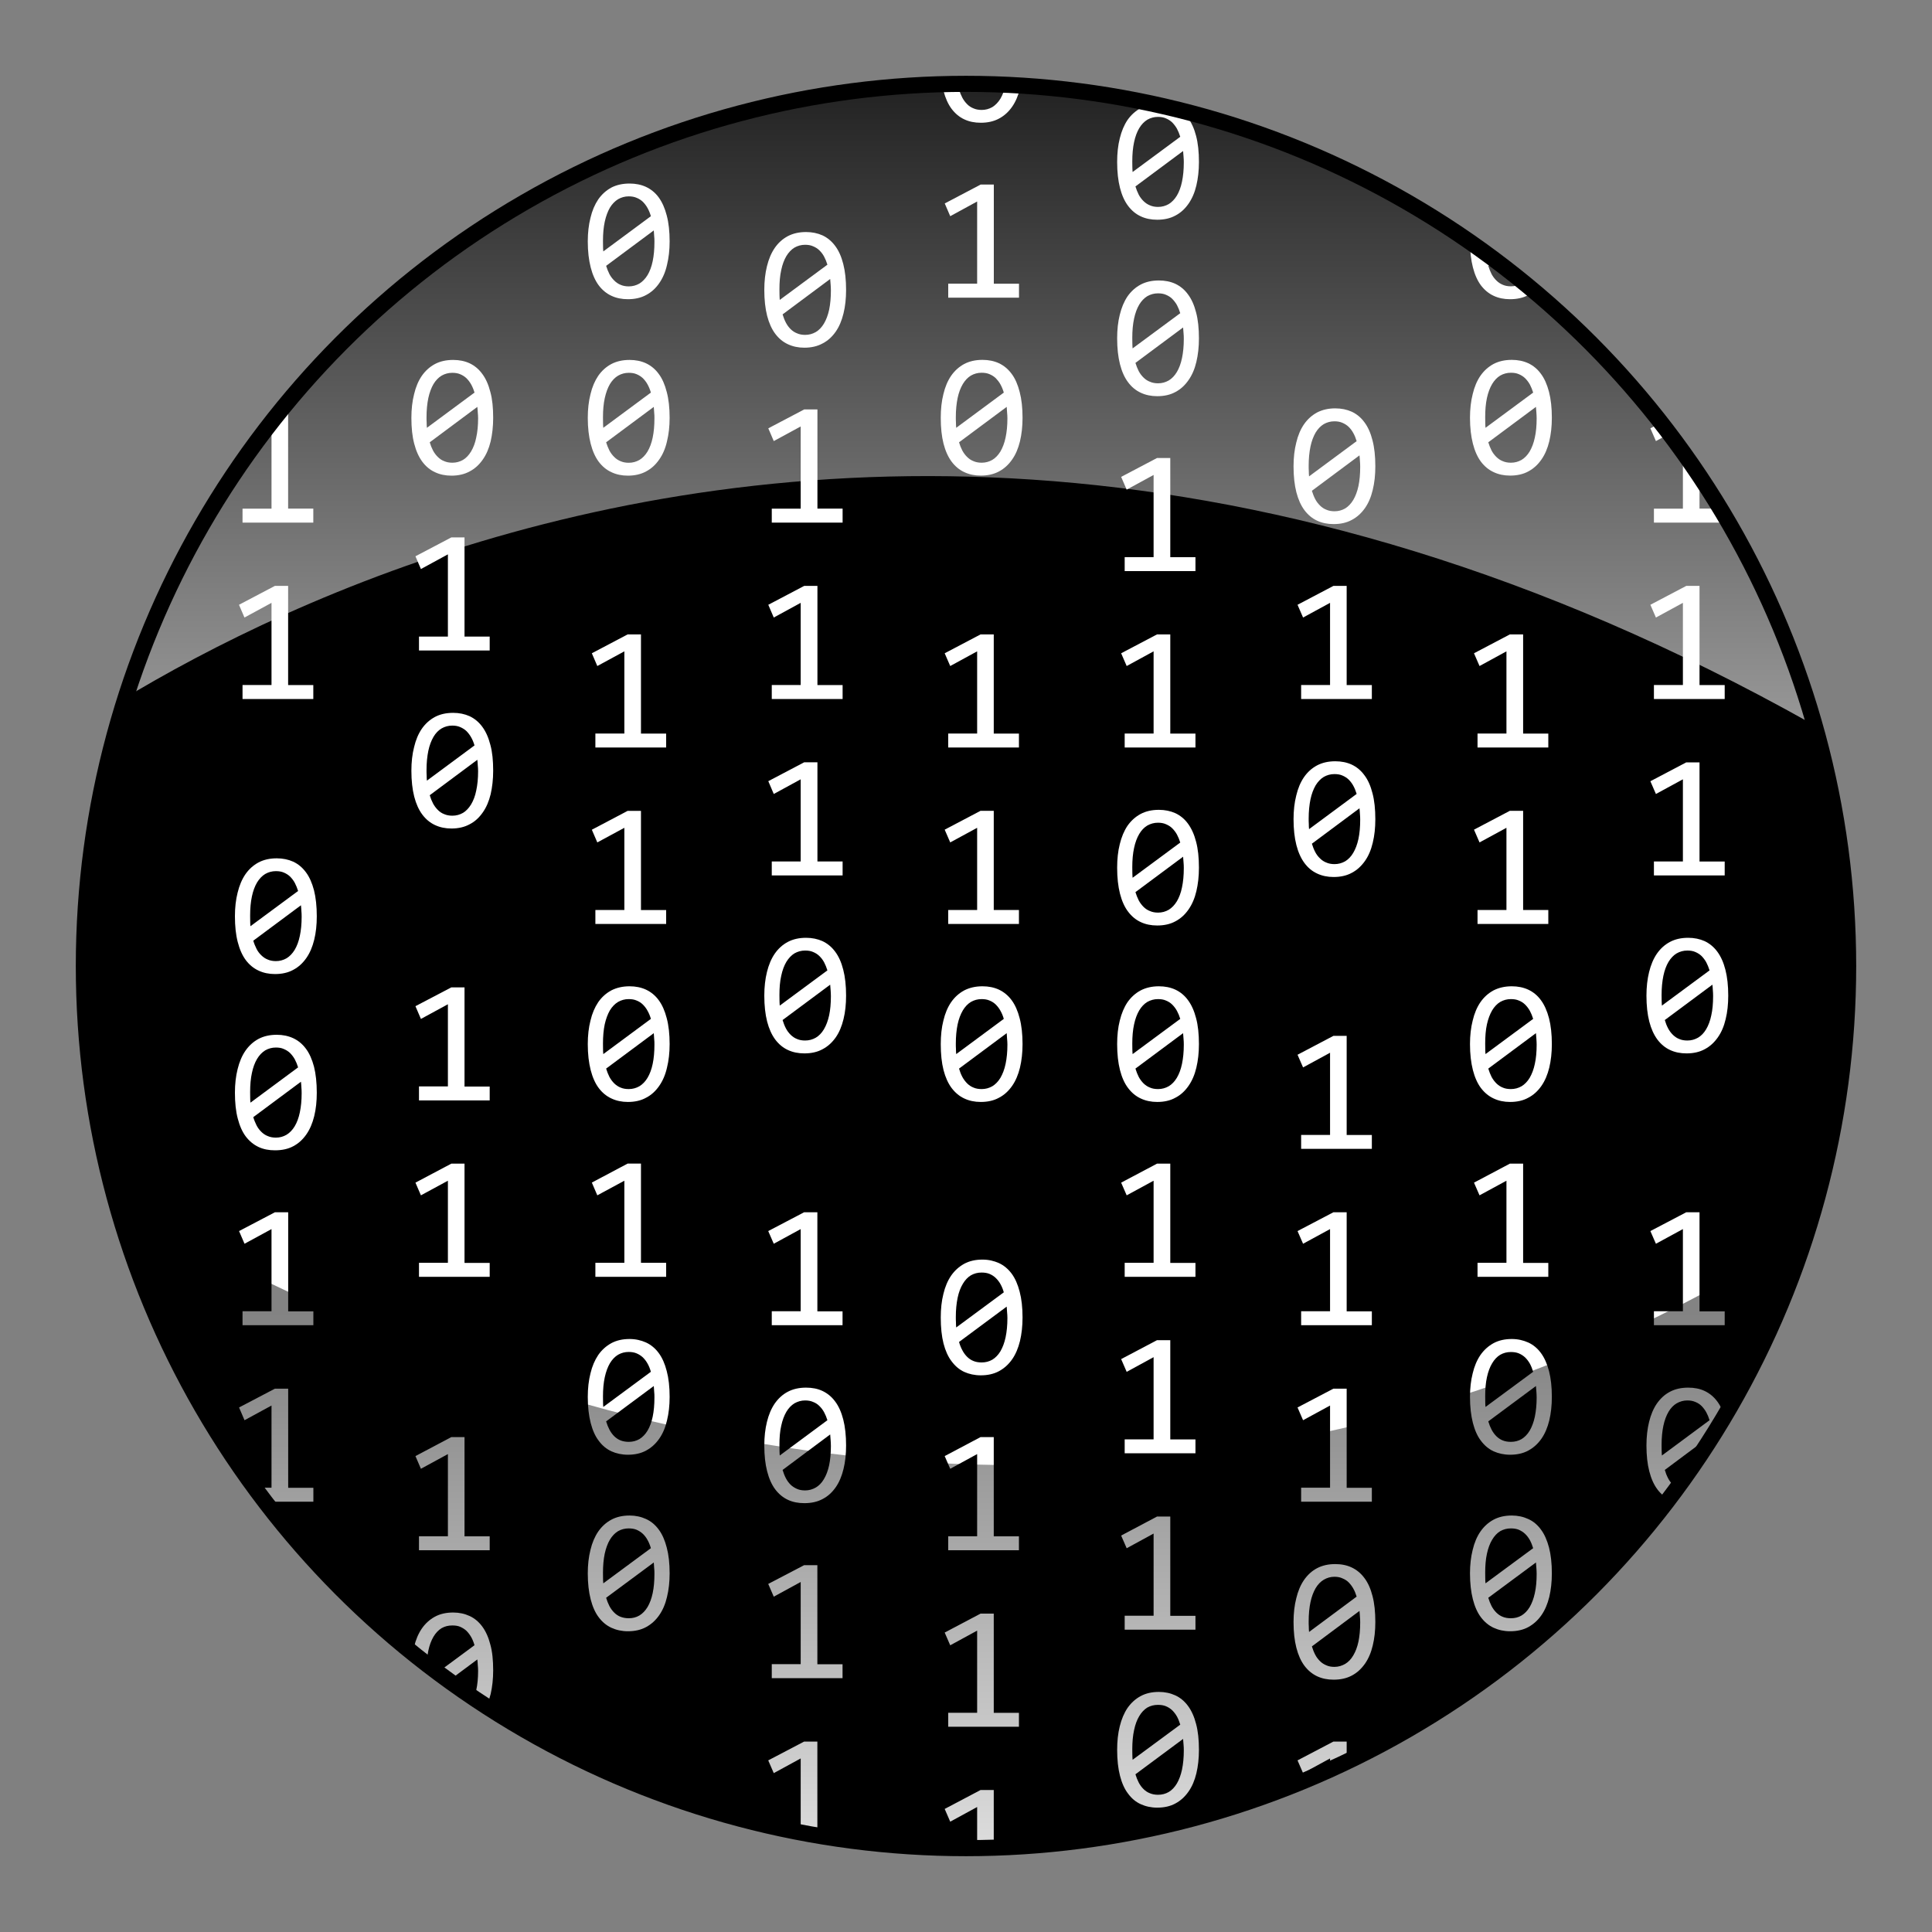 <?xml version="1.0" encoding="utf-8"?>
<!-- Generator: Adobe Illustrator 15.0.2, SVG Export Plug-In . SVG Version: 6.00 Build 0)  -->
<!DOCTYPE svg PUBLIC "-//W3C//DTD SVG 1.1//EN" "http://www.w3.org/Graphics/SVG/1.1/DTD/svg11.dtd">
<svg version="1.1" id="Capa_1" xmlns="http://www.w3.org/2000/svg" xmlns:xlink="http://www.w3.org/1999/xlink" x="0px" y="0px"
	 width="30px" height="30px" viewBox="0 0 30 30" enable-background="new 0 0 30 30" xml:space="preserve">
<rect x="0" y="0" width="30" height="30" fill="#808080" stroke="none"/>
<g>
	<defs>
		<circle id="SVGID_1_" cx="15" cy="15" r="13.698"/>
	</defs>
	<use xlink:href="#SVGID_1_"  overflow="visible"/>
	<clipPath id="SVGID_2_">
		<use xlink:href="#SVGID_1_"  overflow="visible"/>
	</clipPath>
	<g clip-path="url(#SVGID_2_)">
		<path fill="#FFFFFF" d="M26.836,4.501c0,0.134-0.013,0.256-0.04,0.365c-0.026,0.111-0.066,0.205-0.122,0.284
			c-0.055,0.079-0.121,0.141-0.203,0.183c-0.08,0.044-0.175,0.066-0.283,0.066c-0.094,0-0.18-0.018-0.256-0.054
			c-0.076-0.035-0.142-0.09-0.196-0.162c-0.055-0.073-0.097-0.167-0.126-0.279c-0.029-0.114-0.044-0.248-0.044-0.403
			c0-0.134,0.014-0.257,0.041-0.366c0.027-0.111,0.067-0.206,0.121-0.285c0.055-0.079,0.121-0.139,0.203-0.183
			c0.081-0.043,0.175-0.064,0.283-0.064c0.094,0,0.18,0.018,0.256,0.052c0.076,0.036,0.142,0.09,0.196,0.163
			c0.055,0.074,0.097,0.167,0.126,0.281C26.821,4.211,26.836,4.346,26.836,4.501z M25.801,4.494c0,0.027,0,0.055,0.001,0.083
			c0,0.026,0.002,0.053,0.004,0.08l0.74-0.547c-0.014-0.046-0.031-0.087-0.051-0.125c-0.021-0.038-0.046-0.07-0.073-0.098
			c-0.028-0.027-0.062-0.048-0.098-0.063c-0.036-0.016-0.078-0.023-0.123-0.023c-0.061,0-0.115,0.015-0.166,0.044
			c-0.049,0.029-0.091,0.073-0.126,0.131c-0.035,0.059-0.062,0.131-0.08,0.217C25.811,4.281,25.801,4.38,25.801,4.494z M26.601,4.51
			c0-0.031-0.001-0.061-0.004-0.091c-0.001-0.029-0.004-0.059-0.007-0.087l-0.739,0.55c0.013,0.045,0.03,0.088,0.051,0.128
			c0.02,0.039,0.045,0.072,0.074,0.101c0.028,0.028,0.062,0.051,0.1,0.065C26.111,5.192,26.154,5.2,26.201,5.2
			c0.06,0,0.114-0.015,0.165-0.044c0.049-0.029,0.092-0.074,0.126-0.131c0.035-0.059,0.062-0.129,0.08-0.216
			C26.592,4.722,26.601,4.622,26.601,4.51z"/>
		<path fill="#FFFFFF" d="M26.781,8.115h-1.099V7.898h0.45V6.622l-0.419,0.227l-0.086-0.198l0.557-0.293h0.206v1.54h0.391V8.115z"/>
		<path fill="#FFFFFF" d="M26.781,10.854h-1.099v-0.217h0.45V9.361l-0.419,0.228l-0.086-0.198l0.557-0.293h0.206v1.54h0.391V10.854z
			"/>
		<path fill="#FFFFFF" d="M26.781,13.594h-1.099v-0.217h0.45v-1.276l-0.419,0.228l-0.086-0.198l0.557-0.293h0.206v1.54h0.391V13.594
			z"/>
		<path fill="#FFFFFF" d="M26.836,15.46c0,0.134-0.013,0.256-0.04,0.365c-0.026,0.111-0.066,0.205-0.122,0.284
			c-0.055,0.078-0.121,0.14-0.203,0.183c-0.08,0.044-0.175,0.065-0.283,0.065c-0.094,0-0.18-0.017-0.256-0.053
			c-0.076-0.035-0.142-0.09-0.196-0.162c-0.055-0.074-0.097-0.167-0.126-0.279c-0.029-0.114-0.044-0.248-0.044-0.403
			c0-0.134,0.014-0.257,0.041-0.366c0.027-0.111,0.067-0.206,0.121-0.285c0.055-0.079,0.121-0.139,0.203-0.183
			c0.081-0.043,0.175-0.064,0.283-0.064c0.094,0,0.18,0.018,0.256,0.052c0.076,0.036,0.142,0.09,0.196,0.163
			c0.055,0.074,0.097,0.167,0.126,0.281C26.821,15.17,26.836,15.305,26.836,15.46z M25.801,15.452c0,0.027,0,0.055,0.001,0.083
			c0,0.026,0.002,0.054,0.004,0.08l0.74-0.547c-0.014-0.045-0.031-0.087-0.051-0.125c-0.021-0.038-0.046-0.07-0.073-0.098
			c-0.028-0.027-0.062-0.048-0.098-0.063c-0.036-0.016-0.078-0.022-0.123-0.022c-0.061,0-0.115,0.015-0.166,0.044
			c-0.049,0.029-0.091,0.074-0.126,0.131c-0.035,0.059-0.062,0.131-0.08,0.217C25.811,15.239,25.801,15.338,25.801,15.452z
			 M26.601,15.468c0-0.031-0.001-0.06-0.004-0.091c-0.001-0.03-0.004-0.059-0.007-0.087l-0.739,0.549
			c0.013,0.046,0.03,0.089,0.051,0.129c0.02,0.038,0.045,0.072,0.074,0.1c0.028,0.028,0.062,0.052,0.1,0.066
			c0.036,0.016,0.079,0.023,0.126,0.023c0.06,0,0.114-0.015,0.165-0.044c0.049-0.029,0.092-0.073,0.126-0.131
			c0.035-0.059,0.062-0.13,0.08-0.217C26.592,15.681,26.601,15.581,26.601,15.468z"/>
		<path fill="#FFFFFF" d="M26.781,20.578h-1.099v-0.217h0.45v-1.276l-0.419,0.228l-0.086-0.197l0.557-0.292h0.206v1.538h0.391
			V20.578z"/>
		<path fill="#FFFFFF" d="M26.836,22.445c0,0.134-0.013,0.255-0.04,0.365c-0.026,0.111-0.066,0.205-0.122,0.284
			c-0.055,0.079-0.121,0.141-0.203,0.183c-0.08,0.043-0.175,0.064-0.283,0.064c-0.094,0-0.18-0.016-0.256-0.052
			s-0.142-0.09-0.196-0.162c-0.055-0.073-0.097-0.167-0.126-0.281c-0.029-0.112-0.044-0.246-0.044-0.401
			c0-0.134,0.014-0.257,0.041-0.366c0.027-0.111,0.067-0.206,0.121-0.285c0.055-0.078,0.121-0.14,0.203-0.183
			c0.081-0.043,0.175-0.064,0.283-0.064c0.094,0,0.18,0.016,0.256,0.052s0.142,0.09,0.196,0.163c0.055,0.074,0.097,0.168,0.126,0.28
			C26.821,22.155,26.836,22.291,26.836,22.445z M25.801,22.438c0,0.027,0,0.055,0.001,0.083c0,0.027,0.002,0.054,0.004,0.08
			l0.74-0.548c-0.014-0.046-0.031-0.086-0.051-0.123c-0.021-0.038-0.046-0.07-0.073-0.098c-0.028-0.028-0.062-0.049-0.098-0.063
			c-0.036-0.016-0.078-0.023-0.123-0.023c-0.061,0-0.115,0.016-0.166,0.045c-0.049,0.029-0.091,0.072-0.126,0.131
			c-0.035,0.06-0.062,0.132-0.08,0.217C25.811,22.224,25.801,22.324,25.801,22.438z M26.601,22.454c0-0.031-0.001-0.062-0.004-0.091
			c-0.001-0.03-0.004-0.06-0.007-0.089l-0.739,0.551c0.013,0.046,0.03,0.089,0.051,0.129c0.02,0.039,0.045,0.072,0.074,0.101
			c0.028,0.027,0.062,0.049,0.1,0.065c0.036,0.016,0.079,0.023,0.126,0.023c0.06,0,0.114-0.016,0.165-0.045
			c0.049-0.029,0.092-0.072,0.126-0.131c0.035-0.058,0.062-0.129,0.08-0.216C26.592,22.665,26.601,22.566,26.601,22.454z"/>
		<path fill="#FFFFFF" d="M26.781,26.058h-1.099v-0.217h0.45v-1.276l-0.419,0.228l-0.086-0.198l0.557-0.291h0.206v1.538h0.391
			V26.058z"/>
		<path fill="#FFFFFF" d="M26.781,28.797h-1.099V28.58h0.45v-1.275l-0.419,0.228l-0.086-0.198l0.557-0.292h0.206v1.538h0.391V28.797
			z"/>
		<path fill="#FFFFFF" d="M26.781,31.537h-1.099V31.32h0.45v-1.276l-0.419,0.228l-0.086-0.198l0.557-0.291h0.206v1.538h0.391V31.537
			z"/>
		<path fill="#FFFFFF" d="M24.042,1.882h-1.099V1.666h0.449V0.39l-0.418,0.227l-0.086-0.198l0.557-0.293h0.206v1.54h0.391V1.882z"/>
		<path fill="#FFFFFF" d="M24.097,3.749c0,0.134-0.014,0.255-0.04,0.365c-0.027,0.111-0.067,0.205-0.122,0.284
			c-0.055,0.079-0.122,0.14-0.203,0.183c-0.08,0.044-0.176,0.065-0.284,0.065c-0.093,0-0.179-0.017-0.255-0.053
			c-0.076-0.035-0.142-0.09-0.197-0.162c-0.055-0.074-0.096-0.167-0.125-0.28c-0.029-0.113-0.045-0.247-0.045-0.402
			c0-0.134,0.014-0.257,0.042-0.367c0.026-0.111,0.066-0.206,0.12-0.285c0.055-0.079,0.122-0.139,0.203-0.184
			c0.082-0.042,0.176-0.064,0.284-0.064c0.094,0,0.179,0.017,0.255,0.052c0.077,0.036,0.143,0.089,0.197,0.163
			s0.096,0.167,0.126,0.281C24.082,3.458,24.097,3.593,24.097,3.749z M23.062,3.74c0,0.027,0,0.055,0.001,0.083
			c0,0.027,0.001,0.054,0.004,0.081l0.74-0.547c-0.014-0.045-0.031-0.087-0.051-0.125c-0.021-0.037-0.046-0.069-0.074-0.098
			c-0.028-0.026-0.062-0.048-0.098-0.063c-0.036-0.016-0.077-0.023-0.123-0.023c-0.061,0-0.115,0.015-0.166,0.044
			c-0.048,0.03-0.091,0.074-0.125,0.131c-0.035,0.059-0.062,0.131-0.081,0.217C23.07,3.528,23.062,3.627,23.062,3.74z M23.861,3.756
			c0-0.031-0.002-0.06-0.004-0.091c-0.002-0.029-0.005-0.059-0.007-0.087l-0.74,0.55c0.014,0.045,0.031,0.088,0.051,0.128
			c0.021,0.039,0.046,0.072,0.075,0.1c0.028,0.028,0.062,0.051,0.099,0.066c0.036,0.016,0.079,0.024,0.126,0.024
			c0.061,0,0.115-0.015,0.166-0.044c0.048-0.03,0.091-0.074,0.126-0.131c0.034-0.059,0.062-0.13,0.08-0.217
			C23.852,3.969,23.861,3.869,23.861,3.756z"/>
		<path fill="#FFFFFF" d="M24.097,6.488c0,0.134-0.014,0.255-0.04,0.365c-0.027,0.111-0.067,0.205-0.122,0.283
			c-0.055,0.079-0.122,0.141-0.203,0.184c-0.08,0.044-0.176,0.065-0.284,0.065c-0.093,0-0.179-0.018-0.255-0.054
			c-0.076-0.035-0.142-0.089-0.197-0.162c-0.055-0.074-0.096-0.167-0.125-0.28c-0.029-0.114-0.045-0.248-0.045-0.402
			c0-0.134,0.014-0.257,0.042-0.367c0.026-0.111,0.066-0.206,0.12-0.285c0.055-0.079,0.122-0.139,0.203-0.183
			c0.082-0.043,0.176-0.064,0.284-0.064c0.094,0,0.179,0.017,0.255,0.052c0.077,0.036,0.143,0.09,0.197,0.164
			c0.055,0.073,0.096,0.167,0.126,0.281C24.082,6.198,24.097,6.333,24.097,6.488z M23.062,6.48c0,0.027,0,0.055,0.001,0.083
			c0,0.027,0.001,0.054,0.004,0.08l0.74-0.547c-0.014-0.045-0.031-0.087-0.051-0.125c-0.021-0.038-0.046-0.069-0.074-0.098
			c-0.028-0.027-0.062-0.048-0.098-0.063c-0.036-0.016-0.077-0.022-0.123-0.022c-0.061,0-0.115,0.015-0.166,0.044
			c-0.048,0.029-0.091,0.074-0.125,0.131c-0.035,0.059-0.062,0.131-0.081,0.217C23.07,6.268,23.062,6.366,23.062,6.48z
			 M23.861,6.496c0-0.031-0.002-0.06-0.004-0.091c-0.002-0.03-0.005-0.059-0.007-0.087l-0.74,0.55
			c0.014,0.045,0.031,0.088,0.051,0.128c0.021,0.039,0.046,0.072,0.075,0.1c0.028,0.028,0.062,0.051,0.099,0.065
			c0.036,0.016,0.079,0.024,0.126,0.024c0.061,0,0.115-0.015,0.166-0.044c0.048-0.029,0.091-0.073,0.126-0.131
			c0.034-0.059,0.062-0.13,0.08-0.217C23.852,6.709,23.861,6.608,23.861,6.496z"/>
		<path fill="#FFFFFF" d="M24.042,11.607h-1.099v-0.217h0.449v-1.276l-0.418,0.228l-0.086-0.198l0.557-0.293h0.206v1.54h0.391
			V11.607z"/>
		<path fill="#FFFFFF" d="M24.042,14.347h-1.099V14.13h0.449v-1.276l-0.418,0.227l-0.086-0.198l0.557-0.293h0.206v1.54h0.391V14.347
			z"/>
		<path fill="#FFFFFF" d="M24.097,16.213c0,0.134-0.014,0.256-0.04,0.365c-0.027,0.111-0.067,0.205-0.122,0.284
			s-0.122,0.141-0.203,0.183c-0.08,0.045-0.176,0.066-0.284,0.066c-0.093,0-0.179-0.018-0.255-0.054
			c-0.076-0.035-0.142-0.09-0.197-0.162c-0.055-0.073-0.096-0.167-0.125-0.279c-0.029-0.114-0.045-0.248-0.045-0.403
			c0-0.134,0.014-0.257,0.042-0.366c0.026-0.111,0.066-0.206,0.12-0.285c0.055-0.079,0.122-0.139,0.203-0.183
			c0.082-0.042,0.176-0.064,0.284-0.064c0.094,0,0.179,0.017,0.255,0.052c0.077,0.036,0.143,0.089,0.197,0.163
			c0.055,0.074,0.096,0.168,0.126,0.281C24.082,15.923,24.097,16.059,24.097,16.213z M23.062,16.205c0,0.027,0,0.055,0.001,0.083
			c0,0.027,0.001,0.054,0.004,0.08l0.74-0.547c-0.014-0.046-0.031-0.087-0.051-0.124c-0.021-0.038-0.046-0.07-0.074-0.098
			s-0.062-0.049-0.098-0.063c-0.036-0.016-0.077-0.022-0.123-0.022c-0.061,0-0.115,0.015-0.166,0.044
			c-0.048,0.029-0.091,0.074-0.125,0.131c-0.035,0.06-0.062,0.132-0.081,0.217C23.07,15.992,23.062,16.092,23.062,16.205z
			 M23.861,16.222c0-0.031-0.002-0.061-0.004-0.091s-0.005-0.06-0.007-0.088l-0.74,0.55c0.014,0.046,0.031,0.089,0.051,0.129
			c0.021,0.039,0.046,0.072,0.075,0.101c0.028,0.027,0.062,0.051,0.099,0.065c0.036,0.016,0.079,0.023,0.126,0.023
			c0.061,0,0.115-0.015,0.166-0.044c0.048-0.029,0.091-0.073,0.126-0.131c0.034-0.059,0.062-0.13,0.08-0.217
			C23.852,16.434,23.861,16.334,23.861,16.222z"/>
		<path fill="#FFFFFF" d="M24.042,19.826h-1.099v-0.217h0.449v-1.275l-0.418,0.227l-0.086-0.197l0.557-0.295h0.206v1.541h0.391
			V19.826z"/>
		<path fill="#FFFFFF" d="M24.097,21.691c0,0.134-0.014,0.257-0.04,0.366c-0.027,0.11-0.067,0.205-0.122,0.284
			c-0.055,0.078-0.122,0.139-0.203,0.183c-0.08,0.044-0.176,0.065-0.284,0.065c-0.093,0-0.179-0.019-0.255-0.053
			c-0.076-0.035-0.142-0.09-0.197-0.164c-0.055-0.071-0.096-0.165-0.125-0.277c-0.029-0.114-0.045-0.249-0.045-0.404
			c0-0.134,0.014-0.256,0.042-0.366c0.026-0.11,0.066-0.205,0.12-0.284c0.055-0.079,0.122-0.139,0.203-0.184
			c0.082-0.044,0.176-0.065,0.284-0.065c0.094,0,0.179,0.02,0.255,0.054c0.077,0.035,0.143,0.09,0.197,0.163
			c0.055,0.074,0.096,0.167,0.126,0.281C24.082,21.402,24.097,21.536,24.097,21.691z M23.062,21.684c0,0.027,0,0.056,0.001,0.083
			c0,0.027,0.001,0.055,0.004,0.08l0.74-0.546c-0.014-0.046-0.031-0.089-0.051-0.126c-0.021-0.037-0.046-0.069-0.074-0.097
			c-0.028-0.026-0.062-0.048-0.098-0.063c-0.036-0.015-0.077-0.021-0.123-0.021c-0.061,0-0.115,0.014-0.166,0.043
			c-0.048,0.029-0.091,0.074-0.125,0.132c-0.035,0.058-0.062,0.13-0.081,0.217C23.07,21.472,23.062,21.571,23.062,21.684z
			 M23.861,21.699c0-0.029-0.002-0.059-0.004-0.09c-0.002-0.03-0.005-0.059-0.007-0.087l-0.74,0.549
			c0.014,0.047,0.031,0.09,0.051,0.128c0.021,0.04,0.046,0.074,0.075,0.103c0.028,0.027,0.062,0.051,0.099,0.065
			c0.036,0.015,0.079,0.022,0.126,0.022c0.061,0,0.115-0.014,0.166-0.043c0.048-0.029,0.091-0.073,0.126-0.131
			c0.034-0.059,0.062-0.131,0.08-0.217S23.861,21.813,23.861,21.699z"/>
		<path fill="#FFFFFF" d="M24.097,24.431c0,0.134-0.014,0.257-0.04,0.367c-0.027,0.109-0.067,0.204-0.122,0.283
			s-0.122,0.139-0.203,0.184c-0.08,0.044-0.176,0.065-0.284,0.065c-0.093,0-0.179-0.019-0.255-0.054s-0.142-0.09-0.197-0.163
			c-0.055-0.072-0.096-0.166-0.125-0.278c-0.029-0.113-0.045-0.249-0.045-0.404c0-0.134,0.014-0.255,0.042-0.366
			c0.026-0.109,0.066-0.205,0.12-0.283c0.055-0.079,0.122-0.14,0.203-0.184c0.082-0.044,0.176-0.065,0.284-0.065
			c0.094,0,0.179,0.019,0.255,0.054c0.077,0.034,0.143,0.089,0.197,0.163c0.055,0.073,0.096,0.167,0.126,0.28
			C24.082,24.142,24.097,24.275,24.097,24.431z M23.062,24.423c0,0.028,0,0.057,0.001,0.083c0,0.028,0.001,0.055,0.004,0.08
			l0.74-0.546c-0.014-0.045-0.031-0.088-0.051-0.125c-0.021-0.038-0.046-0.07-0.074-0.097c-0.028-0.027-0.062-0.048-0.098-0.064
			c-0.036-0.015-0.077-0.021-0.123-0.021c-0.061,0-0.115,0.014-0.166,0.043c-0.048,0.029-0.091,0.075-0.125,0.133
			c-0.035,0.058-0.062,0.13-0.081,0.217C23.07,24.212,23.062,24.311,23.062,24.423z M23.861,24.438c0-0.029-0.002-0.059-0.004-0.089
			c-0.002-0.031-0.005-0.06-0.007-0.087l-0.74,0.548c0.014,0.047,0.031,0.09,0.051,0.129c0.021,0.04,0.046,0.073,0.075,0.102
			c0.028,0.028,0.062,0.051,0.099,0.065c0.036,0.015,0.079,0.022,0.126,0.022c0.061,0,0.115-0.013,0.166-0.043
			c0.048-0.029,0.091-0.073,0.126-0.131c0.034-0.059,0.062-0.131,0.08-0.217C23.852,24.653,23.861,24.553,23.861,24.438z"/>
		<path fill="#FFFFFF" d="M24.042,29.552h-1.099v-0.217h0.449v-1.276l-0.418,0.228l-0.086-0.198l0.557-0.294h0.206v1.541h0.391
			V29.552z"/>
		<path fill="#FFFFFF" d="M24.097,31.416c0,0.134-0.014,0.257-0.04,0.367c-0.027,0.109-0.067,0.204-0.122,0.283
			s-0.122,0.14-0.203,0.184c-0.08,0.044-0.176,0.065-0.284,0.065c-0.093,0-0.179-0.019-0.255-0.054
			c-0.076-0.034-0.142-0.09-0.197-0.163c-0.055-0.072-0.096-0.166-0.125-0.278c-0.029-0.113-0.045-0.249-0.045-0.404
			c0-0.133,0.014-0.255,0.042-0.366c0.026-0.109,0.066-0.204,0.12-0.283c0.055-0.079,0.122-0.14,0.203-0.184
			c0.082-0.044,0.176-0.065,0.284-0.065c0.094,0,0.179,0.019,0.255,0.054c0.077,0.034,0.143,0.09,0.197,0.163
			s0.096,0.167,0.126,0.281C24.082,31.128,24.097,31.262,24.097,31.416z M23.062,31.408c0,0.028,0,0.057,0.001,0.083
			c0,0.028,0.001,0.055,0.004,0.08l0.74-0.546c-0.014-0.045-0.031-0.088-0.051-0.125c-0.021-0.038-0.046-0.07-0.074-0.097
			s-0.062-0.048-0.098-0.064c-0.036-0.015-0.077-0.021-0.123-0.021c-0.061,0-0.115,0.014-0.166,0.043
			c-0.048,0.029-0.091,0.075-0.125,0.133c-0.035,0.058-0.062,0.13-0.081,0.217C23.07,31.197,23.062,31.296,23.062,31.408z
			 M23.861,31.425c0-0.029-0.002-0.06-0.004-0.09c-0.002-0.031-0.005-0.059-0.007-0.087l-0.74,0.549
			c0.014,0.046,0.031,0.089,0.051,0.128c0.021,0.04,0.046,0.073,0.075,0.102c0.028,0.028,0.062,0.051,0.099,0.065
			c0.036,0.015,0.079,0.023,0.126,0.023c0.061,0,0.115-0.014,0.166-0.043c0.048-0.029,0.091-0.074,0.126-0.132
			c0.034-0.059,0.062-0.131,0.08-0.216C23.852,31.639,23.861,31.538,23.861,31.425z"/>
		<path fill="#FFFFFF" d="M24.042,35.031h-1.099v-0.217h0.449v-1.276l-0.418,0.228l-0.086-0.198l0.557-0.294h0.206v1.541h0.391
			V35.031z"/>
		<path fill="#FFFFFF" d="M21.356,7.241c0,0.134-0.013,0.255-0.04,0.365C21.29,7.717,21.25,7.811,21.195,7.89
			c-0.056,0.079-0.122,0.14-0.204,0.183c-0.08,0.044-0.175,0.065-0.283,0.065c-0.094,0-0.18-0.017-0.256-0.053
			c-0.076-0.035-0.142-0.09-0.196-0.162c-0.055-0.073-0.097-0.167-0.126-0.279c-0.029-0.114-0.044-0.248-0.044-0.403
			c0-0.134,0.014-0.257,0.042-0.367c0.026-0.111,0.066-0.206,0.12-0.285c0.055-0.079,0.121-0.139,0.203-0.184
			c0.082-0.042,0.175-0.064,0.283-0.064c0.094,0,0.18,0.018,0.256,0.052c0.076,0.036,0.142,0.089,0.196,0.163
			c0.056,0.074,0.097,0.167,0.126,0.281C21.342,6.951,21.356,7.086,21.356,7.241z M20.321,7.233c0,0.026,0,0.055,0.002,0.083
			c0,0.027,0.001,0.054,0.004,0.081l0.739-0.547c-0.014-0.045-0.03-0.087-0.051-0.124c-0.02-0.038-0.045-0.07-0.073-0.098
			c-0.028-0.027-0.062-0.048-0.098-0.063c-0.036-0.016-0.078-0.023-0.123-0.023c-0.061,0-0.115,0.015-0.166,0.044
			c-0.048,0.029-0.091,0.073-0.126,0.131c-0.034,0.059-0.062,0.131-0.08,0.217C20.331,7.021,20.321,7.12,20.321,7.233z
			 M21.121,7.249c0-0.031-0.001-0.06-0.004-0.091C21.116,7.129,21.113,7.1,21.11,7.071l-0.739,0.55
			c0.014,0.045,0.03,0.088,0.051,0.128c0.02,0.039,0.045,0.072,0.075,0.101c0.027,0.028,0.062,0.051,0.099,0.065
			c0.036,0.016,0.079,0.024,0.126,0.024c0.06,0,0.115-0.015,0.166-0.044c0.048-0.03,0.091-0.074,0.125-0.131
			c0.035-0.059,0.062-0.13,0.081-0.217C21.112,7.462,21.121,7.362,21.121,7.249z"/>
		<path fill="#FFFFFF" d="M21.302,10.854h-1.098v-0.217h0.449V9.361l-0.419,0.228l-0.086-0.198l0.557-0.293h0.206v1.54h0.391V10.854
			z"/>
		<path fill="#FFFFFF" d="M21.356,12.721c0,0.134-0.013,0.255-0.04,0.365c-0.026,0.111-0.066,0.205-0.121,0.283
			c-0.056,0.079-0.122,0.141-0.204,0.184c-0.08,0.044-0.175,0.065-0.283,0.065c-0.094,0-0.18-0.018-0.256-0.054
			c-0.076-0.035-0.142-0.089-0.196-0.162c-0.055-0.074-0.097-0.167-0.126-0.28c-0.029-0.114-0.044-0.248-0.044-0.402
			c0-0.134,0.014-0.257,0.042-0.367c0.026-0.111,0.066-0.206,0.12-0.285c0.055-0.079,0.121-0.139,0.203-0.183
			c0.082-0.043,0.175-0.064,0.283-0.064c0.094,0,0.18,0.017,0.256,0.052c0.076,0.036,0.142,0.09,0.196,0.164
			c0.056,0.073,0.097,0.167,0.126,0.281C21.342,12.43,21.356,12.565,21.356,12.721z M20.321,12.712c0,0.027,0,0.055,0.002,0.083
			c0,0.027,0.001,0.054,0.004,0.08l0.739-0.547c-0.014-0.045-0.03-0.087-0.051-0.125c-0.02-0.038-0.045-0.069-0.073-0.098
			c-0.028-0.027-0.062-0.048-0.098-0.063c-0.036-0.016-0.078-0.022-0.123-0.022c-0.061,0-0.115,0.015-0.166,0.044
			c-0.048,0.029-0.091,0.074-0.126,0.131c-0.034,0.059-0.062,0.131-0.08,0.217C20.331,12.5,20.321,12.599,20.321,12.712z
			 M21.121,12.729c0-0.031-0.001-0.06-0.004-0.091c-0.001-0.029-0.004-0.059-0.007-0.087l-0.739,0.55
			c0.014,0.045,0.03,0.088,0.051,0.128c0.02,0.039,0.045,0.072,0.075,0.1c0.027,0.028,0.062,0.051,0.099,0.065
			c0.036,0.016,0.079,0.024,0.126,0.024c0.06,0,0.115-0.015,0.166-0.044c0.048-0.029,0.091-0.073,0.125-0.131
			c0.035-0.059,0.062-0.13,0.081-0.217C21.112,12.941,21.121,12.841,21.121,12.729z"/>
		<path fill="#FFFFFF" d="M21.302,17.839h-1.098v-0.216h0.449v-1.276l-0.419,0.228l-0.086-0.197l0.557-0.293h0.206v1.539h0.391
			V17.839z"/>
		<path fill="#FFFFFF" d="M21.302,20.578h-1.098v-0.217h0.449v-1.276l-0.419,0.228l-0.086-0.197l0.557-0.292h0.206v1.538h0.391
			V20.578z"/>
		<path fill="#FFFFFF" d="M21.302,23.318h-1.098v-0.217h0.449v-1.276l-0.419,0.228l-0.086-0.198l0.557-0.292h0.206v1.539h0.391
			V23.318z"/>
		<path fill="#FFFFFF" d="M21.356,25.186c0,0.134-0.013,0.254-0.04,0.365c-0.026,0.11-0.066,0.204-0.121,0.283
			c-0.056,0.079-0.122,0.141-0.204,0.184c-0.08,0.043-0.175,0.064-0.283,0.064c-0.094,0-0.18-0.017-0.256-0.053
			s-0.142-0.09-0.196-0.162c-0.055-0.073-0.097-0.167-0.126-0.28c-0.029-0.112-0.044-0.246-0.044-0.401
			c0-0.134,0.014-0.257,0.042-0.366c0.026-0.111,0.066-0.206,0.12-0.285c0.055-0.079,0.121-0.141,0.203-0.184
			s0.175-0.064,0.283-0.064c0.094,0,0.18,0.017,0.256,0.053s0.142,0.09,0.196,0.163c0.056,0.073,0.097,0.167,0.126,0.279
			C21.342,24.896,21.356,25.03,21.356,25.186z M20.321,25.178c0,0.026,0,0.055,0.002,0.083c0,0.026,0.001,0.053,0.004,0.08
			l0.739-0.549c-0.014-0.045-0.03-0.086-0.051-0.123c-0.02-0.037-0.045-0.069-0.073-0.098s-0.062-0.048-0.098-0.063
			c-0.036-0.017-0.078-0.024-0.123-0.024c-0.061,0-0.115,0.016-0.166,0.046c-0.048,0.029-0.091,0.072-0.126,0.131
			c-0.034,0.059-0.062,0.131-0.08,0.217C20.331,24.963,20.321,25.063,20.321,25.178z M21.121,25.193c0-0.03-0.001-0.062-0.004-0.091
			c-0.001-0.029-0.004-0.059-0.007-0.088l-0.739,0.551c0.014,0.045,0.03,0.088,0.051,0.128c0.02,0.039,0.045,0.072,0.075,0.101
			c0.027,0.028,0.062,0.05,0.099,0.065c0.036,0.017,0.079,0.024,0.126,0.024c0.06,0,0.115-0.017,0.166-0.046
			c0.048-0.029,0.091-0.072,0.125-0.131c0.035-0.058,0.062-0.128,0.081-0.215C21.112,25.404,21.121,25.306,21.121,25.193z"/>
		<path fill="#FFFFFF" d="M21.302,28.797h-1.098V28.58h0.449v-1.275l-0.419,0.228l-0.086-0.198l0.557-0.292h0.206v1.538h0.391
			V28.797z"/>
		<path fill="#FFFFFF" d="M18.617,2.515c0,0.134-0.014,0.255-0.04,0.365c-0.026,0.111-0.067,0.205-0.122,0.284
			c-0.055,0.079-0.121,0.14-0.203,0.183c-0.08,0.044-0.175,0.065-0.283,0.065c-0.094,0-0.18-0.017-0.256-0.053
			c-0.076-0.035-0.142-0.09-0.196-0.162c-0.056-0.074-0.097-0.167-0.126-0.28c-0.029-0.113-0.044-0.247-0.044-0.402
			c0-0.134,0.013-0.257,0.041-0.367c0.027-0.111,0.067-0.206,0.12-0.285c0.056-0.079,0.122-0.139,0.204-0.184
			c0.081-0.042,0.175-0.064,0.283-0.064c0.094,0,0.18,0.017,0.256,0.052c0.076,0.036,0.142,0.089,0.196,0.163
			s0.097,0.167,0.126,0.281C18.603,2.225,18.617,2.36,18.617,2.515z M17.582,2.507c0,0.027,0,0.055,0.001,0.083
			c0,0.027,0.002,0.054,0.004,0.081l0.74-0.547c-0.014-0.045-0.031-0.087-0.051-0.125c-0.021-0.037-0.046-0.069-0.074-0.098
			c-0.027-0.026-0.062-0.048-0.098-0.063c-0.036-0.016-0.077-0.023-0.123-0.023c-0.06,0-0.114,0.015-0.166,0.044
			c-0.048,0.03-0.091,0.074-0.125,0.131c-0.035,0.059-0.062,0.131-0.08,0.217C17.591,2.294,17.582,2.394,17.582,2.507z
			 M18.382,2.523c0-0.031-0.001-0.06-0.004-0.091c-0.002-0.029-0.004-0.059-0.007-0.087l-0.74,0.55
			c0.014,0.045,0.031,0.088,0.051,0.128c0.021,0.039,0.046,0.072,0.075,0.1c0.028,0.028,0.062,0.051,0.1,0.066
			c0.036,0.016,0.078,0.024,0.125,0.024c0.061,0,0.115-0.015,0.166-0.044c0.049-0.03,0.091-0.074,0.126-0.131
			c0.035-0.059,0.062-0.13,0.08-0.217C18.372,2.736,18.382,2.635,18.382,2.523z"/>
		<path fill="#FFFFFF" d="M18.617,5.255c0,0.134-0.014,0.255-0.04,0.365c-0.026,0.111-0.067,0.205-0.122,0.283
			c-0.055,0.079-0.121,0.141-0.203,0.184c-0.08,0.044-0.175,0.065-0.283,0.065c-0.094,0-0.18-0.018-0.256-0.054
			c-0.076-0.035-0.142-0.089-0.196-0.162c-0.056-0.074-0.097-0.167-0.126-0.28c-0.029-0.114-0.044-0.248-0.044-0.402
			c0-0.134,0.013-0.257,0.041-0.367c0.027-0.111,0.067-0.206,0.12-0.285c0.056-0.079,0.122-0.139,0.204-0.183
			c0.081-0.043,0.175-0.064,0.283-0.064c0.094,0,0.18,0.017,0.256,0.052c0.076,0.036,0.142,0.09,0.196,0.164
			c0.055,0.073,0.097,0.167,0.126,0.281C18.603,4.964,18.617,5.1,18.617,5.255z M17.582,5.247c0,0.027,0,0.055,0.001,0.083
			c0,0.027,0.002,0.054,0.004,0.08l0.74-0.547c-0.014-0.045-0.031-0.087-0.051-0.125c-0.021-0.038-0.046-0.069-0.074-0.098
			c-0.027-0.027-0.062-0.048-0.098-0.063c-0.036-0.016-0.077-0.022-0.123-0.022c-0.06,0-0.114,0.015-0.166,0.044
			c-0.048,0.03-0.091,0.074-0.125,0.131c-0.035,0.059-0.062,0.131-0.08,0.217C17.591,5.034,17.582,5.133,17.582,5.247z
			 M18.382,5.263c0-0.031-0.001-0.06-0.004-0.091c-0.002-0.029-0.004-0.059-0.007-0.087l-0.74,0.55
			c0.014,0.045,0.031,0.088,0.051,0.128c0.021,0.039,0.046,0.072,0.075,0.1c0.028,0.028,0.062,0.051,0.1,0.065
			c0.036,0.016,0.078,0.024,0.125,0.024c0.061,0,0.115-0.015,0.166-0.044c0.049-0.029,0.091-0.073,0.126-0.131
			c0.035-0.059,0.062-0.13,0.08-0.217C18.372,5.476,18.382,5.375,18.382,5.263z"/>
		<path fill="#FFFFFF" d="M18.563,8.868h-1.099V8.651h0.449V7.375l-0.418,0.228l-0.086-0.198l0.557-0.293h0.206v1.54h0.391V8.868z"
			/>
		<path fill="#FFFFFF" d="M18.563,11.607h-1.099v-0.217h0.449v-1.276l-0.418,0.228l-0.086-0.198l0.557-0.293h0.206v1.54h0.391
			V11.607z"/>
		<path fill="#FFFFFF" d="M18.617,13.474c0,0.134-0.014,0.255-0.04,0.365c-0.026,0.111-0.067,0.205-0.122,0.284
			c-0.055,0.079-0.121,0.14-0.203,0.183c-0.08,0.044-0.175,0.065-0.283,0.065c-0.094,0-0.18-0.017-0.256-0.053
			c-0.076-0.035-0.142-0.09-0.196-0.162c-0.056-0.073-0.097-0.167-0.126-0.279c-0.029-0.114-0.044-0.248-0.044-0.403
			c0-0.134,0.013-0.257,0.041-0.367c0.027-0.111,0.067-0.206,0.12-0.285c0.056-0.079,0.122-0.139,0.204-0.183
			c0.081-0.043,0.175-0.064,0.283-0.064c0.094,0,0.18,0.018,0.256,0.052c0.076,0.036,0.142,0.089,0.196,0.163
			s0.097,0.167,0.126,0.281C18.603,13.184,18.617,13.318,18.617,13.474z M17.582,13.466c0,0.026,0,0.055,0.001,0.083
			c0,0.027,0.002,0.054,0.004,0.081l0.74-0.547c-0.014-0.045-0.031-0.087-0.051-0.124c-0.021-0.038-0.046-0.07-0.074-0.098
			c-0.027-0.027-0.062-0.048-0.098-0.063c-0.036-0.016-0.077-0.023-0.123-0.023c-0.06,0-0.114,0.015-0.166,0.044
			c-0.048,0.029-0.091,0.073-0.125,0.131c-0.035,0.059-0.062,0.131-0.08,0.217C17.591,13.253,17.582,13.352,17.582,13.466z
			 M18.382,13.481c0-0.031-0.001-0.06-0.004-0.091c-0.002-0.029-0.004-0.059-0.007-0.087l-0.74,0.55
			c0.014,0.045,0.031,0.088,0.051,0.128c0.021,0.039,0.046,0.072,0.075,0.101c0.028,0.028,0.062,0.051,0.1,0.065
			c0.036,0.016,0.078,0.024,0.125,0.024c0.061,0,0.115-0.015,0.166-0.044c0.049-0.03,0.091-0.074,0.126-0.131
			c0.035-0.059,0.062-0.129,0.08-0.217C18.372,13.694,18.382,13.594,18.382,13.481z"/>
		<path fill="#FFFFFF" d="M18.617,16.213c0,0.134-0.014,0.256-0.04,0.365c-0.026,0.111-0.067,0.205-0.122,0.284
			s-0.121,0.141-0.203,0.183c-0.08,0.045-0.175,0.066-0.283,0.066c-0.094,0-0.18-0.018-0.256-0.054
			c-0.076-0.035-0.142-0.09-0.196-0.162c-0.056-0.073-0.097-0.167-0.126-0.279c-0.029-0.114-0.044-0.248-0.044-0.403
			c0-0.134,0.013-0.257,0.041-0.366c0.027-0.111,0.067-0.206,0.12-0.285c0.056-0.079,0.122-0.139,0.204-0.183
			c0.081-0.042,0.175-0.064,0.283-0.064c0.094,0,0.18,0.017,0.256,0.052c0.076,0.036,0.142,0.089,0.196,0.163
			c0.055,0.074,0.097,0.168,0.126,0.281C18.603,15.923,18.617,16.059,18.617,16.213z M17.582,16.205c0,0.027,0,0.055,0.001,0.083
			c0,0.027,0.002,0.054,0.004,0.08l0.74-0.547c-0.014-0.046-0.031-0.087-0.051-0.124c-0.021-0.038-0.046-0.07-0.074-0.098
			c-0.027-0.027-0.062-0.049-0.098-0.063c-0.036-0.016-0.077-0.022-0.123-0.022c-0.06,0-0.114,0.015-0.166,0.044
			c-0.048,0.029-0.091,0.074-0.125,0.131c-0.035,0.06-0.062,0.132-0.08,0.217C17.591,15.992,17.582,16.092,17.582,16.205z
			 M18.382,16.222c0-0.031-0.001-0.061-0.004-0.091c-0.002-0.03-0.004-0.06-0.007-0.088l-0.74,0.55
			c0.014,0.046,0.031,0.089,0.051,0.129c0.021,0.039,0.046,0.072,0.075,0.101c0.028,0.027,0.062,0.051,0.1,0.065
			c0.036,0.016,0.078,0.023,0.125,0.023c0.061,0,0.115-0.015,0.166-0.044c0.049-0.029,0.091-0.073,0.126-0.131
			c0.035-0.059,0.062-0.13,0.08-0.217C18.372,16.434,18.382,16.334,18.382,16.222z"/>
		<path fill="#FFFFFF" d="M18.563,19.826h-1.099v-0.217h0.449v-1.275l-0.418,0.227l-0.086-0.197l0.557-0.295h0.206v1.541h0.391
			V19.826z"/>
		<path fill="#FFFFFF" d="M18.563,22.566h-1.099V22.35h0.449v-1.276l-0.418,0.228l-0.086-0.198l0.557-0.294h0.206v1.541h0.391
			V22.566z"/>
		<path fill="#FFFFFF" d="M18.563,25.306h-1.099v-0.217h0.449v-1.276l-0.418,0.228l-0.086-0.197l0.557-0.295h0.206v1.541h0.391
			V25.306z"/>
		<path fill="#FFFFFF" d="M18.617,27.171c0,0.134-0.014,0.257-0.04,0.366s-0.067,0.205-0.122,0.283
			c-0.055,0.079-0.121,0.14-0.203,0.184c-0.08,0.044-0.175,0.065-0.283,0.065c-0.094,0-0.18-0.019-0.256-0.054
			c-0.076-0.034-0.142-0.089-0.196-0.163c-0.056-0.072-0.097-0.166-0.126-0.278c-0.029-0.113-0.044-0.248-0.044-0.403
			c0-0.134,0.013-0.256,0.041-0.367c0.027-0.109,0.067-0.204,0.12-0.283c0.056-0.079,0.122-0.14,0.204-0.184
			c0.081-0.044,0.175-0.065,0.283-0.065c0.094,0,0.18,0.019,0.256,0.054s0.142,0.09,0.196,0.163s0.097,0.167,0.126,0.281
			C18.603,26.882,18.617,27.016,18.617,27.171z M17.582,27.162c0,0.028,0,0.057,0.001,0.083c0,0.028,0.002,0.056,0.004,0.081
			l0.74-0.546c-0.014-0.046-0.031-0.089-0.051-0.126c-0.021-0.037-0.046-0.069-0.074-0.097c-0.027-0.026-0.062-0.048-0.098-0.063
			s-0.077-0.021-0.123-0.021c-0.06,0-0.114,0.013-0.166,0.042c-0.048,0.03-0.091,0.075-0.125,0.133
			c-0.035,0.058-0.062,0.13-0.08,0.217C17.591,26.951,17.582,27.05,17.582,27.162z M18.382,27.179c0-0.029-0.001-0.059-0.004-0.09
			c-0.002-0.03-0.004-0.059-0.007-0.087l-0.74,0.549c0.014,0.047,0.031,0.089,0.051,0.128c0.021,0.04,0.046,0.074,0.075,0.102
			c0.028,0.028,0.062,0.051,0.1,0.065c0.036,0.015,0.078,0.023,0.125,0.023c0.061,0,0.115-0.014,0.166-0.043
			c0.049-0.029,0.091-0.073,0.126-0.131c0.035-0.06,0.062-0.132,0.08-0.217C18.372,27.393,18.382,27.292,18.382,27.179z"/>
		<path fill="#FFFFFF" d="M18.563,30.785h-1.099v-0.217h0.449v-1.276l-0.418,0.228l-0.086-0.198l0.557-0.294h0.206v1.541h0.391
			V30.785z"/>
		<path fill="#FFFFFF" d="M18.563,33.524h-1.099v-0.217h0.449v-1.275l-0.418,0.227l-0.086-0.197l0.557-0.295h0.206v1.541h0.391
			V33.524z"/>
		<path fill="#FFFFFF" d="M15.878,1.009c0,0.134-0.014,0.255-0.04,0.365c-0.027,0.111-0.067,0.205-0.122,0.284
			c-0.055,0.079-0.122,0.14-0.203,0.183c-0.081,0.044-0.176,0.065-0.284,0.065c-0.094,0-0.18-0.017-0.256-0.053
			c-0.076-0.035-0.141-0.09-0.196-0.162c-0.055-0.073-0.097-0.167-0.126-0.279c-0.029-0.114-0.043-0.248-0.043-0.403
			c0-0.134,0.013-0.257,0.041-0.367c0.026-0.111,0.066-0.206,0.12-0.285c0.055-0.079,0.122-0.139,0.203-0.184
			c0.082-0.042,0.175-0.064,0.284-0.064c0.094,0,0.179,0.018,0.255,0.052c0.076,0.036,0.142,0.089,0.197,0.163
			c0.055,0.074,0.096,0.167,0.125,0.281C15.863,0.719,15.878,0.854,15.878,1.009z M14.842,1.001c0,0.026,0,0.055,0.002,0.083
			c0,0.027,0.001,0.054,0.004,0.081l0.739-0.547c-0.013-0.045-0.03-0.087-0.051-0.124c-0.02-0.038-0.046-0.07-0.073-0.098
			c-0.028-0.027-0.062-0.048-0.098-0.063c-0.036-0.016-0.078-0.023-0.123-0.023c-0.061,0-0.115,0.015-0.166,0.044
			c-0.048,0.029-0.091,0.073-0.125,0.131c-0.035,0.059-0.063,0.131-0.081,0.217C14.852,0.788,14.842,0.887,14.842,1.001z
			 M15.643,1.017c0-0.031-0.002-0.06-0.005-0.091c-0.001-0.029-0.004-0.059-0.006-0.087l-0.74,0.55
			c0.013,0.045,0.03,0.088,0.051,0.128c0.021,0.039,0.046,0.072,0.075,0.101c0.027,0.028,0.062,0.051,0.099,0.065
			c0.036,0.016,0.079,0.024,0.126,0.024c0.061,0,0.115-0.015,0.166-0.044c0.048-0.03,0.091-0.074,0.126-0.131
			c0.034-0.059,0.062-0.13,0.08-0.217C15.633,1.229,15.643,1.129,15.643,1.017z"/>
		<path fill="#FFFFFF" d="M15.822,4.622h-1.098V4.405h0.449V3.129l-0.418,0.228L14.67,3.159l0.557-0.293h0.205v1.54h0.391V4.622z"/>
		<path fill="#FFFFFF" d="M15.878,6.488c0,0.134-0.014,0.255-0.04,0.365c-0.027,0.111-0.067,0.205-0.122,0.283
			c-0.055,0.079-0.122,0.141-0.203,0.184c-0.081,0.044-0.176,0.065-0.284,0.065c-0.094,0-0.18-0.018-0.256-0.054
			c-0.076-0.035-0.141-0.089-0.196-0.162c-0.055-0.074-0.097-0.167-0.126-0.28c-0.029-0.114-0.043-0.248-0.043-0.402
			c0-0.134,0.013-0.257,0.041-0.367c0.026-0.111,0.066-0.206,0.12-0.285c0.055-0.079,0.122-0.139,0.203-0.183
			c0.082-0.043,0.175-0.064,0.284-0.064c0.094,0,0.179,0.017,0.255,0.052c0.076,0.036,0.142,0.09,0.197,0.164
			c0.055,0.073,0.096,0.167,0.125,0.281C15.863,6.198,15.878,6.333,15.878,6.488z M14.842,6.48c0,0.027,0,0.055,0.002,0.083
			c0,0.027,0.001,0.054,0.004,0.08l0.739-0.547c-0.013-0.045-0.03-0.087-0.051-0.125c-0.02-0.038-0.046-0.069-0.073-0.098
			c-0.028-0.027-0.062-0.048-0.098-0.063c-0.036-0.016-0.078-0.022-0.123-0.022c-0.061,0-0.115,0.015-0.166,0.044
			c-0.048,0.029-0.091,0.074-0.125,0.131c-0.035,0.059-0.063,0.131-0.081,0.217C14.852,6.268,14.842,6.366,14.842,6.48z
			 M15.643,6.496c0-0.031-0.002-0.06-0.005-0.091c-0.001-0.03-0.004-0.059-0.006-0.087l-0.74,0.55
			c0.013,0.045,0.03,0.088,0.051,0.128c0.021,0.039,0.046,0.072,0.075,0.1c0.027,0.028,0.062,0.051,0.099,0.065
			c0.036,0.016,0.079,0.024,0.126,0.024c0.061,0,0.115-0.015,0.166-0.044c0.048-0.029,0.091-0.073,0.126-0.131
			c0.034-0.059,0.062-0.13,0.08-0.217C15.633,6.709,15.643,6.608,15.643,6.496z"/>
		<path fill="#FFFFFF" d="M15.822,11.607h-1.098v-0.217h0.449v-1.276l-0.418,0.228l-0.086-0.198l0.557-0.293h0.205v1.54h0.391
			V11.607z"/>
		<path fill="#FFFFFF" d="M15.822,14.347h-1.098V14.13h0.449v-1.276l-0.418,0.227l-0.086-0.198l0.557-0.293h0.205v1.54h0.391V14.347
			z"/>
		<path fill="#FFFFFF" d="M15.878,16.213c0,0.134-0.014,0.256-0.04,0.365c-0.027,0.111-0.067,0.205-0.122,0.284
			s-0.122,0.141-0.203,0.183c-0.081,0.045-0.176,0.066-0.284,0.066c-0.094,0-0.18-0.018-0.256-0.054
			c-0.076-0.035-0.141-0.09-0.196-0.162c-0.055-0.073-0.097-0.167-0.126-0.279c-0.029-0.114-0.043-0.248-0.043-0.403
			c0-0.134,0.013-0.257,0.041-0.366c0.026-0.111,0.066-0.206,0.12-0.285c0.055-0.079,0.122-0.139,0.203-0.183
			c0.082-0.042,0.175-0.064,0.284-0.064c0.094,0,0.179,0.017,0.255,0.052c0.076,0.036,0.142,0.089,0.197,0.163
			c0.055,0.074,0.096,0.168,0.125,0.281C15.863,15.923,15.878,16.059,15.878,16.213z M14.842,16.205c0,0.027,0,0.055,0.002,0.083
			c0,0.027,0.001,0.054,0.004,0.08l0.739-0.547c-0.013-0.046-0.03-0.087-0.051-0.124c-0.02-0.038-0.046-0.07-0.073-0.098
			c-0.028-0.027-0.062-0.049-0.098-0.063c-0.036-0.016-0.078-0.022-0.123-0.022c-0.061,0-0.115,0.015-0.166,0.044
			c-0.048,0.029-0.091,0.074-0.125,0.131c-0.035,0.06-0.063,0.132-0.081,0.217C14.852,15.992,14.842,16.092,14.842,16.205z
			 M15.643,16.222c0-0.031-0.002-0.061-0.005-0.091c-0.001-0.03-0.004-0.06-0.006-0.088l-0.74,0.55
			c0.013,0.046,0.03,0.089,0.051,0.129c0.021,0.039,0.046,0.072,0.075,0.101c0.027,0.027,0.062,0.051,0.099,0.065
			c0.036,0.016,0.079,0.023,0.126,0.023c0.061,0,0.115-0.015,0.166-0.044c0.048-0.029,0.091-0.073,0.126-0.131
			c0.034-0.059,0.062-0.13,0.08-0.217C15.633,16.434,15.643,16.334,15.643,16.222z"/>
		<path fill="#FFFFFF" d="M15.878,20.458c0,0.134-0.014,0.257-0.04,0.366c-0.027,0.11-0.067,0.205-0.122,0.284
			c-0.055,0.078-0.122,0.139-0.203,0.183s-0.176,0.065-0.284,0.065c-0.094,0-0.18-0.019-0.256-0.053
			c-0.076-0.035-0.141-0.09-0.196-0.164c-0.055-0.071-0.097-0.165-0.126-0.277c-0.029-0.114-0.043-0.249-0.043-0.404
			c0-0.134,0.013-0.256,0.041-0.366c0.026-0.11,0.066-0.205,0.12-0.284c0.055-0.079,0.122-0.139,0.203-0.184
			c0.082-0.044,0.175-0.065,0.284-0.065c0.094,0,0.179,0.02,0.255,0.054c0.076,0.035,0.142,0.09,0.197,0.163
			c0.055,0.074,0.096,0.168,0.125,0.281C15.863,20.169,15.878,20.303,15.878,20.458z M14.842,20.45c0,0.027,0,0.056,0.002,0.083
			c0,0.027,0.001,0.055,0.004,0.08l0.739-0.546c-0.013-0.046-0.03-0.089-0.051-0.126c-0.02-0.037-0.046-0.069-0.073-0.096
			c-0.028-0.027-0.062-0.049-0.098-0.064c-0.036-0.015-0.078-0.021-0.123-0.021c-0.061,0-0.115,0.014-0.166,0.043
			c-0.048,0.029-0.091,0.074-0.125,0.132c-0.035,0.058-0.063,0.13-0.081,0.217S14.842,20.338,14.842,20.45z M15.643,20.466
			c0-0.029-0.002-0.059-0.005-0.09c-0.001-0.03-0.004-0.059-0.006-0.087l-0.74,0.549c0.013,0.047,0.03,0.09,0.051,0.128
			c0.021,0.041,0.046,0.074,0.075,0.103c0.027,0.027,0.062,0.051,0.099,0.065c0.036,0.015,0.079,0.022,0.126,0.022
			c0.061,0,0.115-0.014,0.166-0.043c0.048-0.029,0.091-0.073,0.126-0.131c0.034-0.059,0.062-0.131,0.08-0.217
			S15.643,20.58,15.643,20.466z"/>
		<path fill="#FFFFFF" d="M15.822,24.072h-1.098v-0.217h0.449v-1.276l-0.418,0.228l-0.086-0.197l0.557-0.295h0.205v1.541h0.391
			V24.072z"/>
		<path fill="#FFFFFF" d="M15.822,26.813h-1.098v-0.217h0.449v-1.276l-0.418,0.228l-0.086-0.198l0.557-0.294h0.205v1.541h0.391
			V26.813z"/>
		<path fill="#FFFFFF" d="M15.822,29.552h-1.098v-0.217h0.449v-1.276l-0.418,0.228l-0.086-0.198l0.557-0.294h0.205v1.541h0.391
			V29.552z"/>
		<path fill="#FFFFFF" d="M15.878,31.416c0,0.134-0.014,0.257-0.04,0.367c-0.027,0.109-0.067,0.204-0.122,0.283
			s-0.122,0.14-0.203,0.184s-0.176,0.065-0.284,0.065c-0.094,0-0.18-0.019-0.256-0.054c-0.076-0.034-0.141-0.09-0.196-0.163
			c-0.055-0.072-0.097-0.166-0.126-0.278c-0.029-0.113-0.043-0.249-0.043-0.404c0-0.133,0.013-0.255,0.041-0.366
			c0.026-0.109,0.066-0.204,0.12-0.283c0.055-0.079,0.122-0.14,0.203-0.184c0.082-0.044,0.175-0.065,0.284-0.065
			c0.094,0,0.179,0.019,0.255,0.054c0.076,0.034,0.142,0.09,0.197,0.163c0.055,0.073,0.096,0.167,0.125,0.281
			C15.863,31.128,15.878,31.262,15.878,31.416z M14.842,31.408c0,0.028,0,0.057,0.002,0.083c0,0.028,0.001,0.055,0.004,0.08
			l0.739-0.546c-0.013-0.045-0.03-0.088-0.051-0.125c-0.02-0.038-0.046-0.07-0.073-0.097c-0.028-0.026-0.062-0.048-0.098-0.064
			c-0.036-0.015-0.078-0.021-0.123-0.021c-0.061,0-0.115,0.014-0.166,0.043c-0.048,0.029-0.091,0.075-0.125,0.133
			c-0.035,0.058-0.063,0.13-0.081,0.217S14.842,31.296,14.842,31.408z M15.643,31.425c0-0.029-0.002-0.06-0.005-0.09
			c-0.001-0.031-0.004-0.059-0.006-0.087l-0.74,0.549c0.013,0.046,0.03,0.089,0.051,0.128c0.021,0.04,0.046,0.073,0.075,0.102
			c0.027,0.028,0.062,0.051,0.099,0.065c0.036,0.015,0.079,0.023,0.126,0.023c0.061,0,0.115-0.014,0.166-0.043
			c0.048-0.029,0.091-0.074,0.126-0.132c0.034-0.059,0.062-0.131,0.08-0.216C15.633,31.639,15.643,31.538,15.643,31.425z"/>
		<path fill="#FFFFFF" d="M15.878,34.156c0,0.134-0.014,0.257-0.04,0.366c-0.027,0.11-0.067,0.205-0.122,0.284
			c-0.055,0.078-0.122,0.139-0.203,0.183s-0.176,0.065-0.284,0.065c-0.094,0-0.18-0.019-0.256-0.053
			c-0.076-0.035-0.141-0.09-0.196-0.164c-0.055-0.071-0.097-0.165-0.126-0.277c-0.029-0.114-0.043-0.249-0.043-0.404
			c0-0.134,0.013-0.256,0.041-0.366c0.026-0.11,0.066-0.205,0.12-0.284c0.055-0.079,0.122-0.139,0.203-0.184
			c0.082-0.044,0.175-0.065,0.284-0.065c0.094,0,0.179,0.02,0.255,0.054c0.076,0.035,0.142,0.09,0.197,0.163
			c0.055,0.074,0.096,0.168,0.125,0.281C15.863,33.867,15.878,34.001,15.878,34.156z M14.842,34.148c0,0.027,0,0.056,0.002,0.083
			c0,0.027,0.001,0.055,0.004,0.08l0.739-0.546c-0.013-0.046-0.03-0.089-0.051-0.126c-0.02-0.037-0.046-0.069-0.073-0.096
			c-0.028-0.027-0.062-0.049-0.098-0.064c-0.036-0.015-0.078-0.021-0.123-0.021c-0.061,0-0.115,0.014-0.166,0.043
			c-0.048,0.029-0.091,0.074-0.125,0.132c-0.035,0.058-0.063,0.13-0.081,0.217S14.842,34.036,14.842,34.148z M15.643,34.164
			c0-0.029-0.002-0.059-0.005-0.09c-0.001-0.03-0.004-0.059-0.006-0.087l-0.74,0.549c0.013,0.047,0.03,0.09,0.051,0.128
			c0.021,0.041,0.046,0.074,0.075,0.103c0.027,0.027,0.062,0.051,0.099,0.065c0.036,0.015,0.079,0.022,0.126,0.022
			c0.061,0,0.115-0.014,0.166-0.043c0.048-0.029,0.091-0.073,0.126-0.131c0.034-0.059,0.062-0.131,0.08-0.217
			S15.643,34.278,15.643,34.164z"/>
		<path fill="#FFFFFF" d="M13.138,4.501c0,0.134-0.013,0.256-0.04,0.365c-0.027,0.111-0.066,0.205-0.121,0.284
			s-0.122,0.141-0.204,0.183c-0.08,0.044-0.175,0.066-0.283,0.066c-0.094,0-0.179-0.018-0.256-0.054
			c-0.076-0.035-0.142-0.09-0.196-0.162c-0.055-0.073-0.097-0.167-0.126-0.279c-0.029-0.114-0.044-0.248-0.044-0.403
			c0-0.134,0.014-0.257,0.041-0.366c0.027-0.111,0.067-0.206,0.121-0.285c0.055-0.079,0.121-0.139,0.203-0.183
			c0.082-0.043,0.176-0.064,0.283-0.064c0.094,0,0.18,0.018,0.256,0.052c0.076,0.036,0.142,0.09,0.196,0.163
			c0.056,0.074,0.097,0.167,0.126,0.281C13.123,4.211,13.138,4.346,13.138,4.501z M12.103,4.494c0,0.027,0,0.055,0.001,0.083
			c0,0.026,0.002,0.053,0.004,0.08l0.74-0.547c-0.014-0.046-0.031-0.087-0.051-0.125c-0.02-0.038-0.045-0.07-0.074-0.098
			c-0.027-0.027-0.061-0.048-0.098-0.063c-0.035-0.016-0.077-0.023-0.123-0.023c-0.06,0-0.115,0.015-0.166,0.044
			c-0.047,0.029-0.09,0.073-0.125,0.131c-0.035,0.059-0.062,0.131-0.08,0.217C12.111,4.281,12.103,4.38,12.103,4.494z M12.902,4.51
			c0-0.031-0.002-0.061-0.004-0.091c-0.002-0.029-0.004-0.059-0.007-0.087l-0.739,0.55c0.014,0.045,0.03,0.088,0.051,0.128
			c0.02,0.039,0.045,0.072,0.074,0.101c0.028,0.028,0.063,0.051,0.1,0.065C12.413,5.192,12.455,5.2,12.502,5.2
			c0.061,0,0.115-0.015,0.166-0.044c0.049-0.029,0.092-0.074,0.126-0.131c0.035-0.059,0.062-0.129,0.081-0.216
			C12.893,4.722,12.902,4.622,12.902,4.51z"/>
		<path fill="#FFFFFF" d="M13.083,8.115h-1.099V7.898h0.449V6.622l-0.418,0.227L11.93,6.651l0.557-0.293h0.206v1.54h0.391V8.115z"/>
		<path fill="#FFFFFF" d="M13.083,10.854h-1.099v-0.217h0.449V9.361l-0.418,0.228L11.93,9.391l0.557-0.293h0.206v1.54h0.391V10.854z
			"/>
		<path fill="#FFFFFF" d="M13.083,13.594h-1.099v-0.217h0.449v-1.276l-0.418,0.228L11.93,12.13l0.557-0.293h0.206v1.54h0.391V13.594
			z"/>
		<path fill="#FFFFFF" d="M13.138,15.46c0,0.134-0.013,0.256-0.04,0.365c-0.027,0.111-0.066,0.205-0.121,0.284
			c-0.055,0.078-0.122,0.14-0.204,0.183c-0.08,0.044-0.175,0.065-0.283,0.065c-0.094,0-0.179-0.017-0.256-0.053
			c-0.076-0.035-0.142-0.09-0.196-0.162c-0.055-0.074-0.097-0.167-0.126-0.279c-0.029-0.114-0.044-0.248-0.044-0.403
			c0-0.134,0.014-0.257,0.041-0.366c0.027-0.111,0.067-0.206,0.121-0.285c0.055-0.079,0.121-0.139,0.203-0.183
			c0.082-0.043,0.176-0.064,0.283-0.064c0.094,0,0.18,0.018,0.256,0.052c0.076,0.036,0.142,0.09,0.196,0.163
			c0.056,0.074,0.097,0.167,0.126,0.281C13.123,15.17,13.138,15.305,13.138,15.46z M12.103,15.452c0,0.027,0,0.055,0.001,0.083
			c0,0.026,0.002,0.054,0.004,0.08l0.74-0.547c-0.014-0.045-0.031-0.087-0.051-0.125s-0.045-0.07-0.074-0.098
			c-0.027-0.027-0.061-0.048-0.098-0.063c-0.035-0.016-0.077-0.022-0.123-0.022c-0.06,0-0.115,0.015-0.166,0.044
			c-0.047,0.029-0.09,0.074-0.125,0.131c-0.035,0.059-0.062,0.131-0.08,0.217C12.111,15.239,12.103,15.338,12.103,15.452z
			 M12.902,15.468c0-0.031-0.002-0.06-0.004-0.091c-0.002-0.03-0.004-0.059-0.007-0.087l-0.739,0.549
			c0.014,0.046,0.03,0.089,0.051,0.129c0.02,0.038,0.045,0.072,0.074,0.1c0.028,0.028,0.063,0.052,0.1,0.066
			c0.036,0.016,0.078,0.023,0.125,0.023c0.061,0,0.115-0.015,0.166-0.044c0.049-0.029,0.092-0.073,0.126-0.131
			c0.035-0.059,0.062-0.13,0.081-0.217C12.893,15.681,12.902,15.581,12.902,15.468z"/>
		<path fill="#FFFFFF" d="M13.083,20.578h-1.099v-0.217h0.449v-1.276l-0.418,0.228l-0.086-0.197l0.557-0.292h0.206v1.538h0.391
			V20.578z"/>
		<path fill="#FFFFFF" d="M13.138,22.445c0,0.134-0.013,0.255-0.04,0.365c-0.027,0.111-0.066,0.205-0.121,0.284
			s-0.122,0.141-0.204,0.183c-0.08,0.043-0.175,0.064-0.283,0.064c-0.094,0-0.179-0.016-0.256-0.052
			c-0.076-0.036-0.142-0.09-0.196-0.162c-0.055-0.073-0.097-0.167-0.126-0.281c-0.029-0.112-0.044-0.246-0.044-0.401
			c0-0.134,0.014-0.257,0.041-0.366c0.027-0.111,0.067-0.206,0.121-0.285c0.055-0.078,0.121-0.14,0.203-0.183
			s0.176-0.064,0.283-0.064c0.094,0,0.18,0.016,0.256,0.052s0.142,0.09,0.196,0.163c0.056,0.074,0.097,0.168,0.126,0.28
			C13.123,22.155,13.138,22.291,13.138,22.445z M12.103,22.438c0,0.027,0,0.055,0.001,0.083c0,0.027,0.002,0.054,0.004,0.08
			l0.74-0.548c-0.014-0.046-0.031-0.086-0.051-0.123c-0.02-0.038-0.045-0.07-0.074-0.098c-0.027-0.028-0.061-0.049-0.098-0.063
			c-0.035-0.016-0.077-0.023-0.123-0.023c-0.06,0-0.115,0.016-0.166,0.045c-0.047,0.029-0.09,0.072-0.125,0.131
			c-0.035,0.06-0.062,0.132-0.08,0.217C12.111,22.224,12.103,22.324,12.103,22.438z M12.902,22.454c0-0.031-0.002-0.062-0.004-0.091
			c-0.002-0.03-0.004-0.06-0.007-0.089l-0.739,0.551c0.014,0.046,0.03,0.089,0.051,0.129c0.02,0.039,0.045,0.072,0.074,0.101
			c0.028,0.027,0.063,0.049,0.1,0.065c0.036,0.016,0.078,0.023,0.125,0.023c0.061,0,0.115-0.016,0.166-0.045
			c0.049-0.029,0.092-0.072,0.126-0.131c0.035-0.058,0.062-0.129,0.081-0.216C12.893,22.665,12.902,22.566,12.902,22.454z"/>
		<path fill="#FFFFFF" d="M13.083,26.058h-1.099v-0.217h0.449v-1.276l-0.418,0.228l-0.086-0.198l0.557-0.291h0.206v1.538h0.391
			V26.058z"/>
		<path fill="#FFFFFF" d="M13.083,28.797h-1.099V28.58h0.449v-1.275l-0.418,0.228l-0.086-0.198l0.557-0.292h0.206v1.538h0.391
			V28.797z"/>
		<path fill="#FFFFFF" d="M13.083,31.537h-1.099V31.32h0.449v-1.276l-0.418,0.228l-0.086-0.198l0.557-0.291h0.206v1.538h0.391
			V31.537z"/>
		<path fill="#FFFFFF" d="M10.344,1.882H9.245V1.666h0.45V0.39l-0.42,0.227L9.19,0.419l0.556-0.293h0.207v1.54h0.391V1.882z"/>
		<path fill="#FFFFFF" d="M10.398,3.749c0,0.134-0.014,0.255-0.041,0.365c-0.025,0.111-0.066,0.205-0.121,0.284
			c-0.055,0.079-0.121,0.14-0.203,0.183C9.953,4.625,9.857,4.646,9.75,4.646c-0.094,0-0.18-0.017-0.256-0.053
			c-0.076-0.035-0.143-0.09-0.197-0.162c-0.055-0.074-0.096-0.167-0.125-0.28C9.143,4.038,9.127,3.904,9.127,3.749
			c0-0.134,0.014-0.257,0.042-0.367c0.026-0.111,0.067-0.206,0.12-0.285c0.055-0.079,0.122-0.139,0.203-0.184
			C9.574,2.871,9.668,2.85,9.776,2.85c0.093,0,0.179,0.017,0.255,0.052c0.076,0.036,0.143,0.089,0.197,0.163
			s0.096,0.167,0.125,0.281C10.383,3.458,10.398,3.593,10.398,3.749z M9.363,3.74c0,0.027,0,0.055,0.001,0.083
			c0,0.027,0.001,0.054,0.004,0.081l0.739-0.547c-0.013-0.045-0.03-0.087-0.051-0.125c-0.02-0.037-0.045-0.069-0.073-0.098
			C9.955,3.108,9.922,3.086,9.886,3.072C9.85,3.056,9.809,3.049,9.763,3.049c-0.06,0-0.114,0.015-0.165,0.044
			c-0.049,0.03-0.092,0.074-0.127,0.131C9.437,3.283,9.41,3.355,9.391,3.441C9.372,3.528,9.363,3.627,9.363,3.74z M10.162,3.756
			c0-0.031,0-0.06-0.004-0.091c-0.001-0.029-0.004-0.059-0.006-0.087l-0.74,0.55c0.014,0.045,0.031,0.088,0.051,0.128
			c0.021,0.039,0.046,0.072,0.075,0.1C9.566,4.385,9.6,4.408,9.637,4.423c0.037,0.016,0.079,0.024,0.126,0.024
			c0.061,0,0.115-0.015,0.166-0.044c0.048-0.03,0.091-0.074,0.126-0.131c0.035-0.059,0.062-0.13,0.08-0.217
			C10.153,3.969,10.162,3.869,10.162,3.756z"/>
		<path fill="#FFFFFF" d="M10.398,6.488c0,0.134-0.014,0.255-0.041,0.365c-0.025,0.111-0.066,0.205-0.121,0.283
			c-0.055,0.079-0.121,0.141-0.203,0.184C9.953,7.364,9.857,7.386,9.75,7.386c-0.094,0-0.18-0.018-0.256-0.054
			C9.418,7.297,9.352,7.243,9.297,7.17c-0.055-0.074-0.096-0.167-0.125-0.28C9.143,6.777,9.127,6.643,9.127,6.488
			c0-0.134,0.014-0.257,0.042-0.367c0.026-0.111,0.067-0.206,0.12-0.285c0.055-0.079,0.122-0.139,0.203-0.183
			C9.574,5.61,9.668,5.589,9.776,5.589c0.093,0,0.179,0.017,0.255,0.052c0.076,0.036,0.143,0.09,0.197,0.164
			c0.055,0.073,0.096,0.167,0.125,0.281C10.383,6.198,10.398,6.333,10.398,6.488z M9.363,6.48c0,0.027,0,0.055,0.001,0.083
			c0,0.027,0.001,0.054,0.004,0.08l0.739-0.547c-0.013-0.045-0.03-0.087-0.051-0.125c-0.02-0.038-0.045-0.069-0.073-0.098
			C9.955,5.847,9.922,5.826,9.886,5.811C9.85,5.795,9.809,5.789,9.763,5.789c-0.06,0-0.114,0.015-0.165,0.044
			C9.549,5.862,9.506,5.906,9.471,5.964C9.437,6.022,9.41,6.095,9.391,6.181C9.372,6.268,9.363,6.366,9.363,6.48z M10.162,6.496
			c0-0.031,0-0.06-0.004-0.091c-0.001-0.03-0.004-0.059-0.006-0.087l-0.74,0.55c0.014,0.045,0.031,0.088,0.051,0.128
			c0.021,0.039,0.046,0.072,0.075,0.1C9.566,7.125,9.6,7.147,9.637,7.162c0.037,0.016,0.079,0.024,0.126,0.024
			c0.061,0,0.115-0.015,0.166-0.044c0.048-0.029,0.091-0.073,0.126-0.131c0.035-0.059,0.062-0.13,0.08-0.217
			C10.153,6.709,10.162,6.608,10.162,6.496z"/>
		<path fill="#FFFFFF" d="M10.344,11.607H9.245v-0.217h0.45v-1.276l-0.42,0.228L9.19,10.144l0.556-0.293h0.207v1.54h0.391V11.607z"
			/>
		<path fill="#FFFFFF" d="M10.344,14.347H9.245V14.13h0.45v-1.276l-0.42,0.227L9.19,12.884l0.556-0.293h0.207v1.54h0.391V14.347z"/>
		<path fill="#FFFFFF" d="M10.398,16.213c0,0.134-0.014,0.256-0.041,0.365c-0.025,0.111-0.066,0.205-0.121,0.284
			s-0.121,0.141-0.203,0.183c-0.08,0.045-0.176,0.066-0.283,0.066c-0.094,0-0.18-0.018-0.256-0.054
			c-0.076-0.035-0.143-0.09-0.197-0.162c-0.055-0.073-0.096-0.167-0.125-0.279c-0.029-0.114-0.045-0.248-0.045-0.403
			c0-0.134,0.014-0.257,0.042-0.366c0.026-0.111,0.067-0.206,0.12-0.285c0.055-0.079,0.122-0.139,0.203-0.183
			c0.082-0.042,0.176-0.064,0.284-0.064c0.093,0,0.179,0.017,0.255,0.052c0.076,0.036,0.143,0.089,0.197,0.163
			c0.055,0.074,0.096,0.168,0.125,0.281C10.383,15.923,10.398,16.059,10.398,16.213z M9.363,16.205c0,0.027,0,0.055,0.001,0.083
			c0,0.027,0.001,0.054,0.004,0.08l0.739-0.547c-0.013-0.046-0.03-0.087-0.051-0.124c-0.02-0.038-0.045-0.07-0.073-0.098
			s-0.062-0.049-0.098-0.063c-0.036-0.016-0.077-0.022-0.123-0.022c-0.06,0-0.114,0.015-0.165,0.044
			c-0.049,0.029-0.092,0.074-0.127,0.131c-0.034,0.06-0.061,0.132-0.08,0.217C9.372,15.992,9.363,16.092,9.363,16.205z
			 M10.162,16.222c0-0.031,0-0.061-0.004-0.091c-0.001-0.03-0.004-0.06-0.006-0.088l-0.74,0.55c0.014,0.046,0.031,0.089,0.051,0.129
			c0.021,0.039,0.046,0.072,0.075,0.101c0.028,0.027,0.062,0.051,0.099,0.065c0.037,0.016,0.079,0.023,0.126,0.023
			c0.061,0,0.115-0.015,0.166-0.044c0.048-0.029,0.091-0.073,0.126-0.131c0.035-0.059,0.062-0.13,0.08-0.217
			C10.153,16.434,10.162,16.334,10.162,16.222z"/>
		<path fill="#FFFFFF" d="M10.344,19.826H9.245v-0.217h0.45v-1.275l-0.42,0.227L9.19,18.363l0.556-0.295h0.207v1.541h0.391V19.826z"
			/>
		<path fill="#FFFFFF" d="M10.398,21.691c0,0.134-0.014,0.257-0.041,0.366c-0.025,0.11-0.066,0.205-0.121,0.284
			c-0.055,0.078-0.121,0.139-0.203,0.183c-0.08,0.044-0.176,0.065-0.283,0.065c-0.094,0-0.18-0.019-0.256-0.053
			c-0.076-0.035-0.143-0.09-0.197-0.164c-0.055-0.071-0.096-0.165-0.125-0.277c-0.029-0.114-0.045-0.249-0.045-0.404
			c0-0.134,0.014-0.256,0.042-0.366c0.026-0.11,0.067-0.205,0.12-0.284c0.055-0.079,0.122-0.139,0.203-0.184
			c0.082-0.044,0.176-0.065,0.284-0.065c0.093,0,0.179,0.02,0.255,0.054c0.076,0.035,0.143,0.09,0.197,0.163
			c0.055,0.074,0.096,0.167,0.125,0.281C10.383,21.402,10.398,21.536,10.398,21.691z M9.363,21.684c0,0.027,0,0.056,0.001,0.083
			c0,0.027,0.001,0.055,0.004,0.08l0.739-0.546c-0.013-0.046-0.03-0.089-0.051-0.126c-0.02-0.037-0.045-0.069-0.073-0.097
			c-0.028-0.026-0.062-0.048-0.098-0.063C9.85,21,9.809,20.993,9.763,20.993c-0.06,0-0.114,0.014-0.165,0.043
			c-0.049,0.029-0.092,0.074-0.127,0.132c-0.034,0.058-0.061,0.13-0.08,0.217C9.372,21.472,9.363,21.571,9.363,21.684z
			 M10.162,21.699c0-0.029,0-0.059-0.004-0.09c-0.001-0.03-0.004-0.059-0.006-0.087l-0.74,0.549c0.014,0.047,0.031,0.09,0.051,0.128
			c0.021,0.04,0.046,0.074,0.075,0.103c0.028,0.027,0.062,0.051,0.099,0.065s0.079,0.022,0.126,0.022
			c0.061,0,0.115-0.014,0.166-0.043c0.048-0.029,0.091-0.073,0.126-0.131c0.035-0.059,0.062-0.131,0.08-0.217
			S10.162,21.813,10.162,21.699z"/>
		<path fill="#FFFFFF" d="M10.398,24.431c0,0.134-0.014,0.257-0.041,0.367c-0.025,0.109-0.066,0.204-0.121,0.283
			s-0.121,0.139-0.203,0.184c-0.08,0.044-0.176,0.065-0.283,0.065c-0.094,0-0.18-0.019-0.256-0.054s-0.143-0.09-0.197-0.163
			c-0.055-0.072-0.096-0.166-0.125-0.278c-0.029-0.113-0.045-0.249-0.045-0.404c0-0.134,0.014-0.255,0.042-0.366
			c0.026-0.109,0.067-0.205,0.12-0.283c0.055-0.079,0.122-0.14,0.203-0.184c0.082-0.044,0.176-0.065,0.284-0.065
			c0.093,0,0.179,0.019,0.255,0.054c0.076,0.034,0.143,0.089,0.197,0.163c0.055,0.073,0.096,0.167,0.125,0.28
			C10.383,24.142,10.398,24.275,10.398,24.431z M9.363,24.423c0,0.028,0,0.057,0.001,0.083c0,0.028,0.001,0.055,0.004,0.08
			l0.739-0.546c-0.013-0.045-0.03-0.088-0.051-0.125c-0.02-0.038-0.045-0.07-0.073-0.097c-0.028-0.027-0.062-0.048-0.098-0.064
			c-0.036-0.015-0.077-0.021-0.123-0.021c-0.06,0-0.114,0.014-0.165,0.043c-0.049,0.029-0.092,0.075-0.127,0.133
			c-0.034,0.058-0.061,0.13-0.08,0.217C9.372,24.212,9.363,24.311,9.363,24.423z M10.162,24.438c0-0.029,0-0.059-0.004-0.089
			c-0.001-0.031-0.004-0.06-0.006-0.087l-0.74,0.548c0.014,0.047,0.031,0.09,0.051,0.129c0.021,0.04,0.046,0.073,0.075,0.102
			c0.028,0.028,0.062,0.051,0.099,0.065s0.079,0.022,0.126,0.022c0.061,0,0.115-0.013,0.166-0.043
			c0.048-0.029,0.091-0.073,0.126-0.131c0.035-0.059,0.062-0.131,0.08-0.217C10.153,24.653,10.162,24.553,10.162,24.438z"/>
		<path fill="#FFFFFF" d="M10.344,29.552H9.245v-0.217h0.45v-1.276l-0.42,0.228L9.19,28.088l0.556-0.294h0.207v1.541h0.391V29.552z"
			/>
		<path fill="#FFFFFF" d="M10.398,31.416c0,0.134-0.014,0.257-0.041,0.367c-0.025,0.109-0.066,0.204-0.121,0.283
			s-0.121,0.14-0.203,0.184c-0.08,0.044-0.176,0.065-0.283,0.065c-0.094,0-0.18-0.019-0.256-0.054
			c-0.076-0.034-0.143-0.09-0.197-0.163c-0.055-0.072-0.096-0.166-0.125-0.278c-0.029-0.113-0.045-0.249-0.045-0.404
			c0-0.133,0.014-0.255,0.042-0.366c0.026-0.109,0.067-0.204,0.12-0.283c0.055-0.079,0.122-0.14,0.203-0.184
			c0.082-0.044,0.176-0.065,0.284-0.065c0.093,0,0.179,0.019,0.255,0.054c0.076,0.034,0.143,0.09,0.197,0.163
			s0.096,0.167,0.125,0.281C10.383,31.128,10.398,31.262,10.398,31.416z M9.363,31.408c0,0.028,0,0.057,0.001,0.083
			c0,0.028,0.001,0.055,0.004,0.08l0.739-0.546c-0.013-0.045-0.03-0.088-0.051-0.125c-0.02-0.038-0.045-0.07-0.073-0.097
			s-0.062-0.048-0.098-0.064c-0.036-0.015-0.077-0.021-0.123-0.021c-0.06,0-0.114,0.014-0.165,0.043
			c-0.049,0.029-0.092,0.075-0.127,0.133c-0.034,0.058-0.061,0.13-0.08,0.217C9.372,31.197,9.363,31.296,9.363,31.408z
			 M10.162,31.425c0-0.029,0-0.06-0.004-0.09c-0.001-0.031-0.004-0.059-0.006-0.087l-0.74,0.549
			c0.014,0.046,0.031,0.089,0.051,0.128c0.021,0.04,0.046,0.073,0.075,0.102c0.028,0.028,0.062,0.051,0.099,0.065
			s0.079,0.023,0.126,0.023c0.061,0,0.115-0.014,0.166-0.043c0.048-0.029,0.091-0.074,0.126-0.132
			c0.035-0.059,0.062-0.131,0.08-0.216C10.153,31.639,10.162,31.538,10.162,31.425z"/>
		<path fill="#FFFFFF" d="M10.344,35.031H9.245v-0.217h0.45v-1.276l-0.42,0.228L9.19,33.567l0.556-0.294h0.207v1.541h0.391V35.031z"
			/>
		<path fill="#FFFFFF" d="M7.658,6.488c0,0.134-0.014,0.255-0.039,0.365C7.592,6.964,7.552,7.058,7.496,7.137
			C7.441,7.216,7.375,7.277,7.293,7.32C7.213,7.364,7.118,7.386,7.01,7.386c-0.094,0-0.18-0.018-0.256-0.054
			C6.678,7.297,6.612,7.243,6.558,7.17c-0.055-0.074-0.097-0.167-0.126-0.28C6.402,6.777,6.388,6.643,6.388,6.488
			c0-0.134,0.014-0.257,0.042-0.367c0.026-0.111,0.066-0.206,0.12-0.285c0.055-0.079,0.122-0.139,0.203-0.183
			C6.834,5.61,6.928,5.589,7.037,5.589c0.094,0,0.179,0.017,0.255,0.052c0.076,0.036,0.142,0.09,0.196,0.164
			c0.055,0.073,0.097,0.167,0.126,0.281C7.645,6.198,7.658,6.333,7.658,6.488z M6.623,6.48c0,0.027,0,0.055,0.002,0.083
			c0,0.027,0.001,0.054,0.004,0.08l0.739-0.547c-0.013-0.045-0.03-0.087-0.051-0.125S7.271,5.902,7.244,5.874
			C7.216,5.847,7.182,5.826,7.146,5.811C7.11,5.795,7.068,5.789,7.023,5.789c-0.061,0-0.115,0.015-0.166,0.044
			C6.809,5.862,6.766,5.906,6.731,5.964C6.697,6.022,6.67,6.095,6.651,6.181C6.633,6.268,6.623,6.366,6.623,6.48z M7.424,6.496
			c0-0.031-0.002-0.06-0.005-0.091c-0.001-0.03-0.004-0.059-0.007-0.087l-0.739,0.55c0.013,0.045,0.03,0.088,0.051,0.128
			c0.021,0.039,0.046,0.072,0.075,0.1c0.027,0.028,0.061,0.051,0.099,0.065c0.036,0.016,0.079,0.024,0.126,0.024
			c0.061,0,0.115-0.015,0.166-0.044c0.048-0.029,0.09-0.073,0.125-0.131c0.035-0.059,0.063-0.13,0.08-0.217
			C7.414,6.709,7.424,6.608,7.424,6.496z"/>
		<path fill="#FFFFFF" d="M7.604,10.101H6.506V9.885h0.449V8.608L6.536,8.836L6.451,8.638l0.557-0.293h0.205v1.54h0.391V10.101z"/>
		<path fill="#FFFFFF" d="M7.658,11.967c0,0.134-0.014,0.255-0.039,0.365c-0.027,0.111-0.067,0.205-0.123,0.284
			c-0.055,0.079-0.121,0.141-0.203,0.183c-0.08,0.044-0.175,0.066-0.283,0.066c-0.094,0-0.18-0.018-0.256-0.054
			c-0.076-0.035-0.142-0.09-0.196-0.162c-0.055-0.073-0.097-0.167-0.126-0.279c-0.029-0.114-0.044-0.248-0.044-0.403
			c0-0.134,0.014-0.257,0.042-0.366c0.026-0.111,0.066-0.206,0.12-0.285c0.055-0.079,0.122-0.139,0.203-0.183
			c0.081-0.043,0.175-0.064,0.284-0.064c0.094,0,0.179,0.018,0.255,0.052c0.076,0.036,0.142,0.09,0.196,0.163
			c0.055,0.074,0.097,0.167,0.126,0.281C7.645,11.677,7.658,11.812,7.658,11.967z M6.623,11.959c0,0.027,0,0.055,0.002,0.083
			c0,0.026,0.001,0.053,0.004,0.08l0.739-0.547c-0.013-0.045-0.03-0.087-0.051-0.124c-0.021-0.038-0.046-0.07-0.073-0.098
			c-0.028-0.027-0.063-0.048-0.098-0.063c-0.036-0.016-0.078-0.023-0.123-0.023c-0.061,0-0.115,0.015-0.166,0.044
			c-0.049,0.029-0.092,0.073-0.126,0.131c-0.034,0.059-0.062,0.131-0.08,0.217C6.633,11.747,6.623,11.846,6.623,11.959z
			 M7.424,11.976c0-0.031-0.002-0.061-0.005-0.091c-0.001-0.029-0.004-0.059-0.007-0.087l-0.739,0.55
			c0.013,0.045,0.03,0.088,0.051,0.128c0.021,0.039,0.046,0.072,0.075,0.101c0.027,0.028,0.061,0.051,0.099,0.065
			c0.036,0.016,0.079,0.024,0.126,0.024c0.061,0,0.115-0.015,0.166-0.044c0.048-0.029,0.09-0.074,0.125-0.131
			c0.035-0.059,0.063-0.129,0.08-0.216C7.414,12.188,7.424,12.088,7.424,11.976z"/>
		<path fill="#FFFFFF" d="M7.604,17.087H6.506V16.87h0.449v-1.276l-0.419,0.228l-0.085-0.198l0.557-0.292h0.205v1.54h0.391V17.087z"
			/>
		<path fill="#FFFFFF" d="M7.604,19.826H6.506v-0.217h0.449v-1.275l-0.419,0.227l-0.085-0.197l0.557-0.295h0.205v1.541h0.391V19.826
			z"/>
		<path fill="#FFFFFF" d="M7.604,24.072H6.506v-0.217h0.449v-1.276l-0.419,0.228l-0.085-0.197l0.557-0.295h0.205v1.541h0.391V24.072
			z"/>
		<path fill="#FFFFFF" d="M7.658,25.938c0,0.134-0.014,0.257-0.039,0.366c-0.027,0.109-0.067,0.205-0.123,0.283
			c-0.055,0.079-0.121,0.14-0.203,0.184c-0.08,0.044-0.175,0.065-0.283,0.065c-0.094,0-0.18-0.019-0.256-0.054
			c-0.076-0.034-0.142-0.089-0.196-0.163c-0.055-0.072-0.097-0.166-0.126-0.278c-0.029-0.113-0.044-0.248-0.044-0.403
			c0-0.134,0.014-0.256,0.042-0.367c0.026-0.109,0.066-0.204,0.12-0.283c0.055-0.079,0.122-0.14,0.203-0.184
			s0.175-0.065,0.284-0.065c0.094,0,0.179,0.019,0.255,0.054s0.142,0.09,0.196,0.163s0.097,0.167,0.126,0.281
			C7.645,25.648,7.658,25.782,7.658,25.938z M6.623,25.929c0,0.028,0,0.057,0.002,0.083c0,0.028,0.001,0.056,0.004,0.081
			l0.739-0.546c-0.013-0.046-0.03-0.089-0.051-0.126s-0.046-0.069-0.073-0.097c-0.028-0.026-0.063-0.048-0.098-0.063
			c-0.036-0.016-0.078-0.021-0.123-0.021c-0.061,0-0.115,0.013-0.166,0.042c-0.049,0.03-0.092,0.075-0.126,0.133
			s-0.062,0.13-0.08,0.217S6.623,25.816,6.623,25.929z M7.424,25.945c0-0.029-0.002-0.059-0.005-0.09
			c-0.001-0.03-0.004-0.059-0.007-0.087l-0.739,0.549c0.013,0.047,0.03,0.089,0.051,0.128c0.021,0.04,0.046,0.074,0.075,0.102
			c0.027,0.028,0.061,0.051,0.099,0.065c0.036,0.016,0.079,0.023,0.126,0.023c0.061,0,0.115-0.014,0.166-0.043
			c0.048-0.029,0.09-0.073,0.125-0.131c0.035-0.06,0.063-0.132,0.08-0.217C7.414,26.159,7.424,26.059,7.424,25.945z"/>
		<path fill="#FFFFFF" d="M7.604,29.552H6.506v-0.217h0.449v-1.276l-0.419,0.228l-0.085-0.198l0.557-0.294h0.205v1.541h0.391V29.552
			z"/>
		<path fill="#FFFFFF" d="M4.919,1.762c0,0.134-0.013,0.256-0.04,0.365C4.852,2.238,4.812,2.332,4.757,2.411
			C4.702,2.49,4.635,2.551,4.554,2.594C4.474,2.638,4.378,2.66,4.27,2.66c-0.093,0-0.179-0.018-0.255-0.054
			C3.938,2.571,3.873,2.517,3.818,2.444c-0.055-0.074-0.096-0.167-0.125-0.28c-0.03-0.114-0.044-0.248-0.044-0.403
			c0-0.134,0.014-0.257,0.042-0.366C3.716,1.284,3.756,1.189,3.81,1.11c0.055-0.079,0.122-0.139,0.203-0.183
			c0.082-0.043,0.175-0.064,0.284-0.064c0.094,0,0.179,0.018,0.255,0.052c0.077,0.036,0.142,0.09,0.197,0.163
			c0.055,0.074,0.096,0.167,0.126,0.281C4.904,1.472,4.919,1.607,4.919,1.762z M3.884,1.754c0,0.027,0,0.055,0.001,0.083
			c0,0.027,0.001,0.053,0.004,0.08l0.74-0.547C4.615,1.325,4.598,1.283,4.578,1.246s-0.045-0.07-0.073-0.098
			C4.476,1.121,4.443,1.1,4.407,1.085C4.371,1.069,4.329,1.063,4.284,1.063c-0.061,0-0.115,0.015-0.166,0.044
			C4.069,1.136,4.027,1.18,3.992,1.237C3.957,1.296,3.93,1.369,3.912,1.454C3.893,1.541,3.884,1.64,3.884,1.754z M4.684,1.77
			c0-0.031-0.001-0.06-0.004-0.091C4.678,1.649,4.675,1.62,4.673,1.592l-0.74,0.549C3.946,2.188,3.964,2.23,3.984,2.271
			c0.02,0.039,0.045,0.072,0.075,0.1C4.087,2.399,4.12,2.421,4.158,2.436C4.194,2.452,4.237,2.46,4.284,2.46
			c0.06,0,0.115-0.015,0.166-0.044c0.048-0.029,0.091-0.074,0.126-0.131c0.035-0.059,0.062-0.13,0.08-0.217
			C4.674,1.982,4.684,1.882,4.684,1.77z"/>
		<path fill="#FFFFFF" d="M4.919,4.501c0,0.134-0.013,0.256-0.04,0.365C4.852,4.978,4.812,5.071,4.757,5.15
			C4.702,5.229,4.635,5.291,4.554,5.333C4.474,5.378,4.378,5.399,4.27,5.399c-0.093,0-0.179-0.018-0.255-0.054
			c-0.076-0.035-0.142-0.09-0.197-0.162C3.763,5.11,3.722,5.017,3.692,4.904c-0.03-0.114-0.044-0.248-0.044-0.403
			c0-0.134,0.014-0.257,0.042-0.366C3.716,4.024,3.756,3.929,3.81,3.85c0.055-0.079,0.122-0.139,0.203-0.183
			c0.082-0.043,0.175-0.064,0.284-0.064c0.094,0,0.179,0.018,0.255,0.052c0.077,0.036,0.142,0.09,0.197,0.163
			c0.055,0.074,0.096,0.167,0.126,0.281C4.904,4.211,4.919,4.346,4.919,4.501z M3.884,4.494c0,0.027,0,0.055,0.001,0.083
			c0,0.026,0.001,0.053,0.004,0.08l0.74-0.547C4.615,4.064,4.598,4.022,4.578,3.985c-0.02-0.038-0.045-0.07-0.073-0.098
			C4.476,3.861,4.443,3.839,4.407,3.825C4.371,3.809,4.329,3.802,4.284,3.802c-0.061,0-0.115,0.015-0.166,0.044
			C4.069,3.875,4.027,3.919,3.992,3.977C3.957,4.036,3.93,4.108,3.912,4.194C3.893,4.281,3.884,4.38,3.884,4.494z M4.684,4.51
			c0-0.031-0.001-0.061-0.004-0.091C4.678,4.389,4.675,4.36,4.673,4.332l-0.74,0.55C3.946,4.927,3.964,4.97,3.984,5.01
			c0.02,0.039,0.045,0.072,0.075,0.101C4.087,5.138,4.12,5.161,4.158,5.176C4.194,5.192,4.237,5.2,4.284,5.2
			c0.06,0,0.115-0.015,0.166-0.044c0.048-0.029,0.091-0.074,0.126-0.131c0.035-0.059,0.062-0.129,0.08-0.216
			C4.674,4.722,4.684,4.622,4.684,4.51z"/>
		<path fill="#FFFFFF" d="M4.864,8.115H3.766V7.898h0.45V6.622L3.796,6.849L3.711,6.651l0.557-0.293h0.206v1.54h0.391V8.115z"/>
		<path fill="#FFFFFF" d="M4.864,10.854H3.766v-0.217h0.45V9.361L3.796,9.589L3.711,9.391l0.557-0.293h0.206v1.54h0.391V10.854z"/>
		<path fill="#FFFFFF" d="M4.919,14.227c0,0.134-0.013,0.256-0.04,0.365c-0.027,0.111-0.067,0.205-0.122,0.284
			c-0.055,0.079-0.122,0.141-0.204,0.184c-0.08,0.044-0.175,0.065-0.284,0.065c-0.093,0-0.179-0.018-0.255-0.054
			c-0.076-0.035-0.142-0.089-0.197-0.162c-0.055-0.074-0.096-0.167-0.125-0.28c-0.03-0.114-0.044-0.248-0.044-0.403
			c0-0.133,0.014-0.257,0.042-0.366c0.027-0.111,0.067-0.206,0.121-0.285c0.055-0.079,0.122-0.139,0.203-0.183
			c0.082-0.043,0.175-0.064,0.284-0.064c0.094,0,0.179,0.018,0.255,0.052c0.077,0.036,0.142,0.09,0.197,0.164
			c0.055,0.073,0.096,0.167,0.126,0.281C4.904,13.937,4.919,14.072,4.919,14.227z M3.884,14.219c0,0.027,0,0.055,0.001,0.083
			c0,0.027,0.001,0.053,0.004,0.08l0.74-0.547c-0.014-0.045-0.031-0.087-0.051-0.125s-0.045-0.069-0.073-0.098
			c-0.028-0.027-0.062-0.048-0.098-0.063c-0.036-0.016-0.078-0.022-0.123-0.022c-0.061,0-0.115,0.015-0.166,0.044
			c-0.048,0.029-0.091,0.074-0.126,0.131c-0.035,0.059-0.062,0.131-0.08,0.216C3.893,14.006,3.884,14.105,3.884,14.219z
			 M4.684,14.235c0-0.031-0.001-0.06-0.004-0.091c-0.001-0.03-0.004-0.059-0.007-0.087l-0.74,0.55
			c0.013,0.045,0.031,0.088,0.051,0.128c0.02,0.039,0.045,0.072,0.075,0.1c0.028,0.028,0.062,0.051,0.099,0.065
			c0.036,0.016,0.079,0.024,0.126,0.024c0.06,0,0.115-0.015,0.166-0.044c0.048-0.029,0.091-0.074,0.126-0.131
			c0.035-0.059,0.062-0.13,0.08-0.217C4.674,14.448,4.684,14.347,4.684,14.235z"/>
		<path fill="#FFFFFF" d="M4.919,16.967c0,0.134-0.013,0.255-0.04,0.365s-0.067,0.204-0.122,0.283
			c-0.055,0.079-0.122,0.141-0.204,0.184c-0.08,0.043-0.175,0.063-0.284,0.063c-0.093,0-0.179-0.016-0.255-0.052
			s-0.142-0.09-0.197-0.162c-0.055-0.073-0.096-0.167-0.125-0.279c-0.03-0.113-0.044-0.247-0.044-0.402
			c0-0.134,0.014-0.257,0.042-0.367c0.027-0.11,0.067-0.206,0.121-0.284c0.055-0.079,0.122-0.14,0.203-0.184
			c0.082-0.043,0.175-0.064,0.284-0.064c0.094,0,0.179,0.018,0.255,0.053c0.077,0.036,0.142,0.089,0.197,0.163
			c0.055,0.073,0.096,0.167,0.126,0.28C4.904,16.676,4.919,16.812,4.919,16.967z M3.884,16.958c0,0.027,0,0.056,0.001,0.083
			c0,0.027,0.001,0.054,0.004,0.081l0.74-0.548c-0.014-0.045-0.031-0.087-0.051-0.124s-0.045-0.069-0.073-0.098
			c-0.028-0.027-0.062-0.048-0.098-0.063c-0.036-0.017-0.078-0.023-0.123-0.023c-0.061,0-0.115,0.015-0.166,0.044
			c-0.048,0.03-0.091,0.074-0.126,0.132c-0.035,0.059-0.062,0.131-0.08,0.217C3.893,16.746,3.884,16.845,3.884,16.958z
			 M4.684,16.975c0-0.031-0.001-0.061-0.004-0.091c-0.001-0.029-0.004-0.06-0.007-0.087l-0.74,0.55
			c0.013,0.045,0.031,0.088,0.051,0.128c0.02,0.039,0.045,0.072,0.075,0.101c0.028,0.028,0.062,0.051,0.099,0.065
			c0.036,0.016,0.079,0.024,0.126,0.024c0.06,0,0.115-0.015,0.166-0.045c0.048-0.029,0.091-0.073,0.126-0.131
			c0.035-0.059,0.062-0.13,0.08-0.217C4.674,17.188,4.684,17.087,4.684,16.975z"/>
		<path fill="#FFFFFF" d="M4.864,20.578H3.766v-0.217h0.45v-1.276l-0.419,0.228l-0.085-0.197l0.557-0.292h0.206v1.538h0.391V20.578z
			"/>
		<path fill="#FFFFFF" d="M4.864,23.318H3.766v-0.217h0.45v-1.276l-0.419,0.228l-0.085-0.198l0.557-0.292h0.206v1.539h0.391V23.318z
			"/>
		<path fill="#FFFFFF" d="M4.864,26.058H3.766v-0.217h0.45v-1.276l-0.419,0.228l-0.085-0.198l0.557-0.291h0.206v1.538h0.391V26.058z
			"/>
		<path fill="#FFFFFF" d="M4.919,27.925c0,0.134-0.013,0.255-0.04,0.365c-0.027,0.111-0.067,0.205-0.122,0.284
			c-0.055,0.078-0.122,0.14-0.204,0.183c-0.08,0.043-0.175,0.064-0.284,0.064c-0.093,0-0.179-0.016-0.255-0.052
			s-0.142-0.09-0.197-0.162c-0.055-0.073-0.096-0.167-0.125-0.281c-0.03-0.112-0.044-0.246-0.044-0.401
			c0-0.134,0.014-0.257,0.042-0.366c0.027-0.111,0.067-0.206,0.121-0.285c0.055-0.079,0.122-0.141,0.203-0.184
			c0.082-0.042,0.175-0.063,0.284-0.063c0.094,0,0.179,0.016,0.255,0.052c0.077,0.036,0.142,0.09,0.197,0.163
			c0.055,0.074,0.096,0.167,0.126,0.28C4.904,27.635,4.919,27.77,4.919,27.925z M3.884,27.917c0,0.026,0,0.055,0.001,0.083
			c0,0.026,0.001,0.054,0.004,0.08l0.74-0.548c-0.014-0.046-0.031-0.086-0.051-0.124c-0.02-0.037-0.045-0.069-0.073-0.098
			c-0.028-0.027-0.062-0.048-0.098-0.063c-0.036-0.016-0.078-0.024-0.123-0.024c-0.061,0-0.115,0.017-0.166,0.046
			c-0.048,0.029-0.091,0.072-0.126,0.131c-0.035,0.06-0.062,0.132-0.08,0.217C3.893,27.703,3.884,27.804,3.884,27.917z
			 M4.684,27.933c0-0.03-0.001-0.062-0.004-0.091c-0.001-0.029-0.004-0.059-0.007-0.088l-0.74,0.551
			c0.013,0.046,0.031,0.089,0.051,0.129c0.02,0.038,0.045,0.072,0.075,0.101c0.028,0.027,0.062,0.049,0.099,0.065
			c0.036,0.016,0.079,0.023,0.126,0.023c0.06,0,0.115-0.016,0.166-0.045c0.048-0.029,0.091-0.072,0.126-0.132
			c0.035-0.057,0.062-0.128,0.08-0.215C4.674,28.145,4.684,28.046,4.684,27.933z"/>
		<path fill="#FFFFFF" d="M4.864,31.537H3.766V31.32h0.45v-1.276l-0.419,0.228l-0.085-0.198l0.557-0.291h0.206v1.538h0.391V31.537z"
			/>
		<path fill="#FFFFFF" d="M4.864,34.276H3.766V34.06h0.45v-1.276l-0.419,0.228l-0.085-0.197l0.557-0.292h0.206v1.538h0.391V34.276z"
			/>
	</g>
	<linearGradient id="SVGID_3_" gradientUnits="userSpaceOnUse" x1="14.999" y1="12.46" x2="14.999" y2="-1.581">
		<stop  offset="0" style="stop-color:#FFFFFF"/>
		<stop  offset="1" style="stop-color:#FFFFFF;stop-opacity:0"/>
	</linearGradient>
	<path opacity="0.65" clip-path="url(#SVGID_2_)" fill="url(#SVGID_3_)" d="M-0.154,12.289c0,0,12.842-11.13,30.307,0.171
		c0,0-0.771-14.041-15.667-14.041C-0.411-1.581-0.154,12.289-0.154,12.289z"/>
	<linearGradient id="SVGID_4_" gradientUnits="userSpaceOnUse" x1="15.001" y1="31.723" x2="15.001" y2="17.682">
		<stop  offset="0" style="stop-color:#000000;stop-opacity:0"/>
		<stop  offset="0.776" style="stop-color:#000000;stop-opacity:0.964"/>
		<stop  offset="1" style="stop-color:#000000"/>
	</linearGradient>
	<path opacity="0.5" clip-path="url(#SVGID_2_)" fill="url(#SVGID_4_)" d="M29.762,17.854c0,0-12.071,11.13-29.537-0.172
		c0,0,0.771,14.041,15.667,14.041C30.789,31.723,29.762,17.854,29.762,17.854z"/>
	<use xlink:href="#SVGID_1_"  overflow="visible" fill="none" stroke="#000000" stroke-width="0.25" stroke-miterlimit="10"/>
</g>
</svg>
